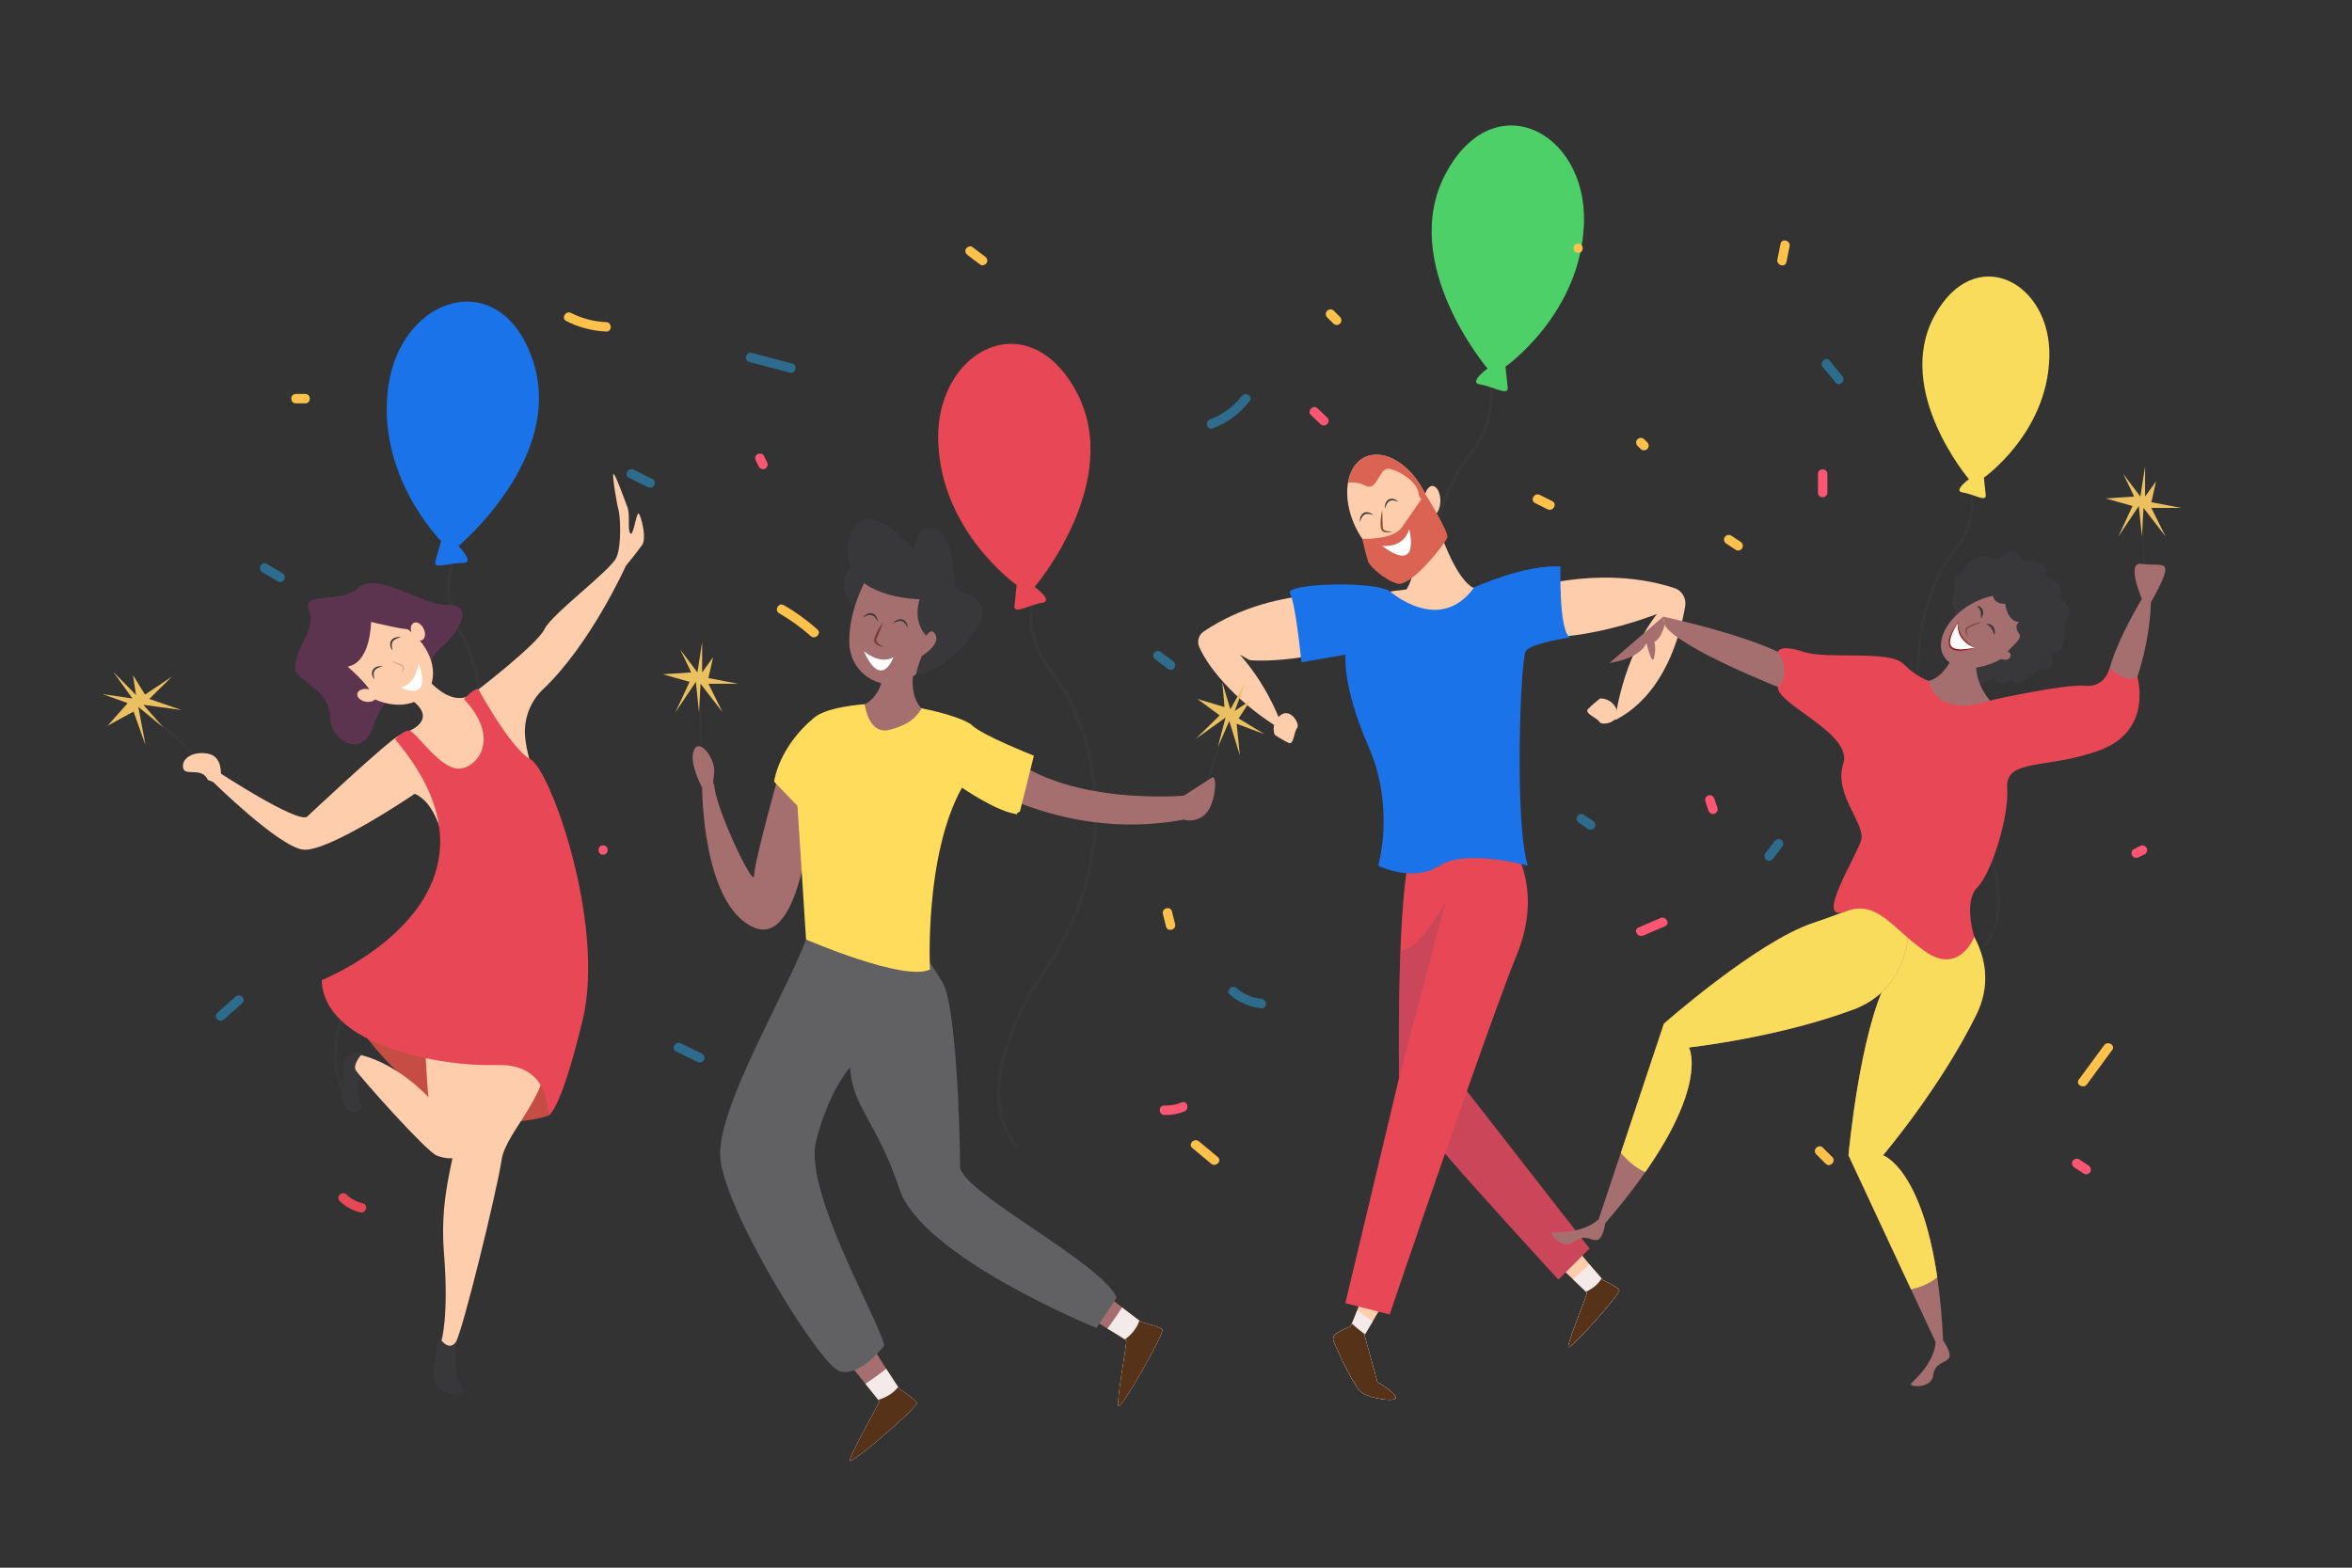 <?xml version="1.0" encoding="UTF-8" standalone="no"?>
<!-- Created with Inkscape (http://www.inkscape.org/) -->

<svg
   xmlns:dc="http://purl.org/dc/elements/1.1/"
   xmlns:cc="http://creativecommons.org/ns#"
   xmlns:rdf="http://www.w3.org/1999/02/22-rdf-syntax-ns#"
   xmlns:svg="http://www.w3.org/2000/svg"
   xmlns="http://www.w3.org/2000/svg"
   xmlns:sodipodi="http://sodipodi.sourceforge.net/DTD/sodipodi-0.dtd"
   xmlns:inkscape="http://www.inkscape.org/namespaces/inkscape"
   version="1.1"
   id="svg815"
   xml:space="preserve"
   width="1000"
   height="666.667"
   viewBox="0 0 1000 666.667"
   sodipodi:docname="party.svg"
   inkscape:version="0.92.5 (2060ec1f9f, 2020-04-08)"><rect x="0" y="0" width="1000" height="666.667" fill="#333333" stroke="none"/><defs
     id="defs819"><clipPath
       clipPathUnits="userSpaceOnUse"
       id="clipPath833"><path
         d="M 0,500 H 750 V 0 H 0 Z"
         id="path831"
         inkscape:connector-curvature="0" /></clipPath><clipPath
       clipPathUnits="userSpaceOnUse"
       id="clipPath841"><path
         d="m 611.425,347.391 h 26.562 V 197.827 h -26.562 z"
         id="path839"
         inkscape:connector-curvature="0" /></clipPath><clipPath
       clipPathUnits="userSpaceOnUse"
       id="clipPath861"><path
         d="m 454.572,382.721 h 31.854 V 203.357 h -31.854 z"
         id="path859"
         inkscape:connector-curvature="0" /></clipPath><clipPath
       clipPathUnits="userSpaceOnUse"
       id="clipPath881"><path
         d="m 318.039,313.052 h 31.855 V 133.687 h -31.855 z"
         id="path879"
         inkscape:connector-curvature="0" /></clipPath><clipPath
       clipPathUnits="userSpaceOnUse"
       id="clipPath901"><path
         d="M 106.406,326.193 H 154.77 V 150.361 h -48.364 z"
         id="path899"
         inkscape:connector-curvature="0" /></clipPath><clipPath
       clipPathUnits="userSpaceOnUse"
       id="clipPath1065"><path
         d="m 434.615,86.673 c -0.253,-0.472 -3.646,-10.19 -4.117,-9.937 v 0 c -0.301,0.162 -2.59,-1.08 -4.209,-2.001 v 0 c -0.931,-0.53 -1.311,-1.674 -0.879,-2.653 v 0 c 1.851,-4.2 6.684,-14.786 9.032,-16.288 v 0 c 2.937,-1.88 10.805,-3.065 10.73,-1.507 v 0 c -0.074,1.558 -5.842,4.956 -5.842,4.956 v 0 l -4.118,14.963 6.038,10.12 -6.273,2.456 z"
         id="path1063"
         inkscape:connector-curvature="0" /></clipPath><clipPath
       clipPathUnits="userSpaceOnUse"
       id="clipPath1081"><path
         d="M 0,500 H 750 V 0 H 0 Z"
         id="path1079"
         inkscape:connector-curvature="0" /></clipPath><clipPath
       clipPathUnits="userSpaceOnUse"
       id="clipPath1093"><path
         d="m 498.038,95.53 c 0,0 7.856,-7.533 8.135,-7.783 v 0 c 0.279,-0.25 -6.282,-16.019 -5.944,-17.328 v 0 c 0.338,-1.309 16.844,17.137 16.256,18.165 v 0 c -0.589,1.031 -5.222,3.164 -5.222,3.164 v 0 c 0,0 -7.943,9.12 -7.972,9.65 v 0 z"
         id="path1091"
         inkscape:connector-curvature="0" /></clipPath><clipPath
       clipPathUnits="userSpaceOnUse"
       id="clipPath1109"><path
         d="M 0,500 H 750 V 0 H 0 Z"
         id="path1107"
         inkscape:connector-curvature="0" /></clipPath><clipPath
       clipPathUnits="userSpaceOnUse"
       id="clipPath1133"><path
         d="m 452.601,231.825 c -7.569,0.883 -6.352,-75.564 -6.352,-75.564 v 0 L 429.107,84.39 443.241,80.782 c 0,0 8.322,24.487 17.661,51.335 v 0 c 9.998,-11.702 36.167,-40.209 36.167,-40.209 v 0 l 9.923,9.923 -39.117,50.216 c 6.504,18.462 12.633,35.445 15.962,43.607 v 0 c 9.322,22.854 -3.007,36.988 -3.007,36.988 v 0 c 0,0 -22.093,-1.533 -28.229,-0.817"
         id="path1131"
         inkscape:connector-curvature="0" /></clipPath><clipPath
       clipPathUnits="userSpaceOnUse"
       id="clipPath1141"><path
         d="m 460.902,152.161 h 54.227 V 88.25 h -54.227 z"
         id="path1139"
         inkscape:connector-curvature="0" /></clipPath><clipPath
       clipPathUnits="userSpaceOnUse"
       id="clipPath1157"><path
         d="m 436.734,212.654 h 24.395 v -70.063 h -24.395 z"
         id="path1155"
         inkscape:connector-curvature="0" /></clipPath><clipPath
       clipPathUnits="userSpaceOnUse"
       id="clipPath1173"><path
         d="M 0,500 H 750 V 0 H 0 Z"
         id="path1171"
         inkscape:connector-curvature="0" /></clipPath><clipPath
       clipPathUnits="userSpaceOnUse"
       id="clipPath1185"><path
         d="m 435.32,354.251 c -6.128,-2.937 -7.457,-12.907 -2.97,-22.269 v 0 c 4.487,-9.361 13.093,-14.569 19.22,-11.632 v 0 c 6.128,2.938 7.458,12.908 2.97,22.269 v 0 c -3.639,7.592 -9.986,12.452 -15.523,12.451 v 0 c -1.291,0 -2.538,-0.264 -3.697,-0.819"
         id="path1183"
         inkscape:connector-curvature="0" /></clipPath><clipPath
       clipPathUnits="userSpaceOnUse"
       id="clipPath1197"><path
         d="M 0,500 H 750 V 0 H 0 Z"
         id="path1195"
         inkscape:connector-curvature="0" /></clipPath><clipPath
       clipPathUnits="userSpaceOnUse"
       id="clipPath1293"><path
         d="m 348.147,79.424 c 0,0 10.714,-6.632 11.092,-6.848 v 0 c 0.377,-0.215 -3.244,-19.659 -2.545,-21.06 v 0 c 0.7,-1.4 14.936,23.477 14.021,24.501 v 0 c -0.916,1.024 -6.679,2.32 -6.679,2.32 v 0 c 0,0 -11.198,8.41 -11.359,9.003 v 0 z"
         id="path1291"
         inkscape:connector-curvature="0" /></clipPath><clipPath
       clipPathUnits="userSpaceOnUse"
       id="clipPath1309"><path
         d="M 0,500 H 750 V 0 H 0 Z"
         id="path1307"
         inkscape:connector-curvature="0" /></clipPath><clipPath
       clipPathUnits="userSpaceOnUse"
       id="clipPath1321"><path
         d="m 272.282,63.31 c 0,0 7.89,-9.827 8.172,-10.156 v 0 c 0.285,-0.329 -9.615,-17.45 -9.424,-19.005 v 0 c 0.193,-1.554 21.912,17.149 21.391,18.42 v 0 c -0.521,1.271 -5.522,4.415 -5.522,4.415 v 0 c 0,0 -7.751,11.664 -7.706,12.276 v 0 z"
         id="path1319"
         inkscape:connector-curvature="0" /></clipPath><clipPath
       clipPathUnits="userSpaceOnUse"
       id="clipPath1337"><path
         d="M 0,500 H 750 V 0 H 0 Z"
         id="path1335"
         inkscape:connector-curvature="0" /></clipPath><clipPath
       clipPathUnits="userSpaceOnUse"
       id="clipPath1461"><path
         d="M 602.043,187.619 C 593.099,170.851 589.586,131.56 589.586,131.56 v 0 l 27.79,-59.574 c -0.479,-6.867 -6.867,-12.138 -7.827,-13.256 v 0 c -0.957,-1.118 6.55,-1.756 7.028,2.556 v 0 c 0.485,4.367 4.312,3.992 5.111,5.749 v 0 c 0.799,1.757 -1.916,5.43 -1.916,5.43 v 0 c -2.556,53.665 -19.166,59.095 -19.166,59.095 v 0 c 0,0 18.207,21.401 29.707,44.72 v 0 c 11.499,23.319 -15.014,40.569 -15.014,40.569 v 0 c 0,0 -4.312,-12.459 -13.256,-29.23"
         id="path1459"
         inkscape:connector-curvature="0" /></clipPath><clipPath
       clipPathUnits="userSpaceOnUse"
       id="clipPath1473"><path
         d="M 0,500 H 750 V 0 H 0 Z"
         id="path1471"
         inkscape:connector-curvature="0" /></clipPath><clipPath
       clipPathUnits="userSpaceOnUse"
       id="clipPath1485"><path
         d="m 578.299,205.684 c -18.025,-6.027 -47.591,-32.141 -47.591,-32.141 v 0 l -20.782,-62.366 c -5.07,-4.657 -13.333,-4.091 -14.796,-4.243 v 0 c -1.466,-0.154 3.546,-5.779 6.858,-2.978 v 0 c 2.056,1.739 3.799,1.322 5.252,0.907 v 0 c 0.918,-0.264 1.721,-0.527 2.414,-0.245 v 0 c 1.787,0.726 2.342,5.26 2.342,5.26 v 0 c 35.042,40.724 26.714,56.087 26.714,56.087 v 0 c 0,0 27.936,3.022 52.319,12.048 v 0 c 24.384,9.025 16.992,39.78 16.992,39.78 v 0 c 0,0 -11.697,-6.081 -29.722,-12.109"
         id="path1483"
         inkscape:connector-curvature="0" /></clipPath><clipPath
       clipPathUnits="userSpaceOnUse"
       id="clipPath1497"><path
         d="M 0,500 H 750 V 0 H 0 Z"
         id="path1495"
         inkscape:connector-curvature="0" /></clipPath><clipPath
       clipPathUnits="userSpaceOnUse"
       id="clipPath1521"><path
         d="m 599.008,265.002 c -4.312,-4.552 -3.114,-16.051 5.271,-13.416 v 0 l 7.187,-28.509 12.458,-3.354 c 0,0 -2.555,19.964 19.645,42.644 v 0 l -0.239,10.541 -35.217,11.26 c 0,0 -5.174,-15.018 -9.105,-19.166"
         id="path1519"
         inkscape:connector-curvature="0" /></clipPath><clipPath
       clipPathUnits="userSpaceOnUse"
       id="clipPath1553"><path
         d="M 0,500 H 750 V 0 H 0 Z"
         id="path1551"
         inkscape:connector-curvature="0" /></clipPath></defs><sodipodi:namedview
     pagecolor="#ffffff"
     bordercolor="#666666"
     borderopacity="1"
     objecttolerance="10"
     gridtolerance="10"
     guidetolerance="10"
     inkscape:pageopacity="0"
     inkscape:pageshadow="2"
     inkscape:window-width="2560"
     inkscape:window-height="1377"
     id="namedview817"
     showgrid="false"
     inkscape:zoom="0.64169938"
     inkscape:cx="427.89691"
     inkscape:cy="283.23287"
     inkscape:window-x="1272"
     inkscape:window-y="-8"
     inkscape:window-maximized="1"
     inkscape:current-layer="g823" /><g
     id="g823"
     inkscape:groupmode="layer"
     inkscape:label="3305763"
     transform="matrix(1.333,0,0,-1.333,0,666.667)"><path
       d="M 0,0 H 750 V 500 H 0 Z"
       style="fill:#ffffff;fill-opacity:0;fill-rule:nonzero;stroke:none"
       id="path825"
       inkscape:connector-curvature="0" /><g
       id="g827"><g
         id="g829"
         clip-path="url(#clipPath833)"><g
           id="g835"><g
             id="g837" /><g
             id="g849"><g
               clip-path="url(#clipPath841)"
               id="g847"
               style="opacity:0.55"><g
                 transform="translate(632.754,197.827)"
                 id="g845"><path
                   d="m 0,0 -0.531,0.598 c 0.152,0.135 14.887,13.897 -7.489,46.95 -12.631,18.659 -14.064,36.374 -13.042,47.951 1.264,14.321 6.614,25.48 11.199,31.147 9,11.124 4.789,22.519 4.746,22.632 l 0.746,0.286 c 0.046,-0.118 4.416,-11.943 -4.87,-23.421 -7.207,-8.907 -22.328,-42.382 1.884,-78.147 C -0.799,38.309 6.669,24.08 4.995,11.316 3.985,3.611 0.163,0.144 0,0"
                   style="fill:#3a3a3a;fill-opacity:1;fill-rule:nonzero;stroke:none"
                   id="path843"
                   inkscape:connector-curvature="0" /></g></g></g></g><g
           id="g851"
           transform="translate(628.009,347.248)"><path
             d="M 0,0 C 0,0 -5.232,-3.77 -1.967,-4.229 1.299,-4.688 5.611,-7.451 5.36,-5.064 L 4.772,0.503 c 0,0 20.217,14.199 20.88,38.396 C 26.315,63.098 1.653,75.776 -11.109,51.909 -23.871,28.043 0,0 0,0"
             style="fill:#f9dc5c;fill-opacity:1;fill-rule:nonzero;stroke:none"
             id="path853"
             inkscape:connector-curvature="0" /></g><g
           id="g855"><g
             id="g857" /><g
             id="g869"><g
               clip-path="url(#clipPath861)"
               id="g867"
               style="opacity:0.55"><g
                 transform="translate(480.15,203.357)"
                 id="g865"><path
                   d="m 0,0 -0.637,0.717 c 0.182,0.162 17.854,16.666 -8.981,56.304 -15.148,22.377 -16.866,43.622 -15.642,57.505 1.517,17.175 7.933,30.557 13.432,37.353 10.793,13.34 5.743,27.006 5.69,27.142 l 0.896,0.343 c 0.055,-0.141 5.296,-14.323 -5.841,-28.088 -8.643,-10.682 -26.776,-50.826 2.26,-93.717 C -0.958,45.94 7.998,28.877 5.99,13.571 4.778,4.33 0.195,0.172 0,0"
                   style="fill:#3a3a3a;fill-opacity:1;fill-rule:nonzero;stroke:none"
                   id="path863"
                   inkscape:connector-curvature="0" /></g></g></g></g><g
           id="g871"
           transform="translate(474.461,382.55)"><path
             d="m 0,0 c 0,0 -6.274,-4.52 -2.358,-5.071 3.916,-0.552 9.087,-3.864 8.786,-1.002 -0.302,2.862 -0.705,6.677 -0.705,6.677 0,0 24.245,17.027 25.041,46.047 C 31.559,75.67 1.982,90.875 -13.322,62.252 -28.628,33.631 0,0 0,0"
             style="fill:#4ed069;fill-opacity:1;fill-rule:nonzero;stroke:none"
             id="path873"
             inkscape:connector-curvature="0" /></g><g
           id="g875"><g
             id="g877" /><g
             id="g889"><g
               clip-path="url(#clipPath881)"
               id="g887"
               style="opacity:0.55"><g
                 transform="translate(324.316,133.687)"
                 id="g885"><path
                   d="m 0,0 0.637,0.717 c -0.182,0.163 -17.854,16.667 8.981,56.304 15.148,22.377 16.867,43.623 15.641,57.505 -1.516,17.176 -7.932,30.557 -13.43,37.353 -10.793,13.341 -5.744,27.006 -5.691,27.142 l -0.896,0.344 C 5.187,179.223 -0.054,165.042 11.083,151.276 19.725,140.595 37.859,100.45 8.823,57.56 0.958,45.94 -7.998,28.878 -5.991,13.571 -4.779,4.331 -0.195,0.172 0,0"
                   style="fill:#3a3a3a;fill-opacity:1;fill-rule:nonzero;stroke:none"
                   id="path883"
                   inkscape:connector-curvature="0" /></g></g></g></g><g
           id="g891"
           transform="translate(330.005,312.881)"><path
             d="m 0,0 c 0,0 6.274,-4.521 2.358,-5.072 -3.916,-0.551 -9.088,-3.863 -8.786,-1.001 0.302,2.861 0.704,6.677 0.704,6.677 0,0 -24.244,17.027 -25.04,46.046 -0.795,29.02 28.781,44.225 44.086,15.602 C 28.627,33.63 0,0 0,0"
             style="fill:#e84855;fill-opacity:1;fill-rule:nonzero;stroke:none"
             id="path893"
             inkscape:connector-curvature="0" /></g><g
           id="g895"><g
             id="g897" /><g
             id="g909"><g
               clip-path="url(#clipPath901)"
               id="g907"
               style="opacity:0.55"><g
                 transform="translate(110.017,150.361)"
                 id="g905"><path
                   d="M 0,0 0.75,0.598 C 0.599,0.789 -13.994,20.069 19.219,54.54 37.967,74 43.291,94.639 44.455,108.527 c 1.441,17.182 -2.595,31.463 -6.851,39.098 -8.355,14.989 -1.045,27.59 -0.97,27.716 l -0.824,0.491 c -0.078,-0.13 -7.665,-13.208 0.956,-28.673 C 43.457,135.157 54.465,92.505 18.528,55.206 8.793,45.102 -2.946,29.819 -3.583,14.396 -3.968,5.084 -0.163,0.203 0,0"
                   style="fill:#3a3a3a;fill-opacity:1;fill-rule:nonzero;stroke:none"
                   id="path903"
                   inkscape:connector-curvature="0" /></g></g></g></g><g
           id="g911"
           transform="translate(146.239,325.947)"><path
             d="m 0,0 c 0,0 5.41,-5.526 1.457,-5.4 -3.953,0.126 -9.615,-2.254 -8.829,0.514 0.787,2.768 1.836,6.459 1.836,6.459 0,0 -20.98,20.919 -16.805,49.648 4.174,28.728 35.913,38.656 46.103,7.84 C 33.952,28.245 0,0 0,0"
             style="fill:#1a73e8;fill-opacity:1;fill-rule:nonzero;stroke:none"
             id="path913"
             inkscape:connector-curvature="0" /></g><g
           id="g915"
           transform="translate(239.001,384.649)"><path
             d="m 0,0 c 4.299,-1.131 8.598,-2.262 12.897,-3.393 1.869,-0.491 2.666,2.402 0.797,2.893 L 0.798,2.893 C -1.071,3.385 -1.868,0.492 0,0"
             style="fill:#2d6c8c;fill-opacity:1;fill-rule:nonzero;stroke:none"
             id="path917"
             inkscape:connector-curvature="0" /></g><g
           id="g919"
           transform="translate(386.77,363.467)"><path
             d="m 0,0 c 4.784,1.773 8.732,4.714 11.837,8.756 1.176,1.531 -1.429,3.026 -2.59,1.515 C 6.661,6.904 3.177,4.366 -0.798,2.893 -2.593,2.228 -1.816,-0.673 0,0"
             style="fill:#2d6c8c;fill-opacity:1;fill-rule:nonzero;stroke:none"
             id="path921"
             inkscape:connector-curvature="0" /></g><g
           id="g923"
           transform="translate(392.25,182.83)"><path
             d="m 0,0 c 2.886,-2.542 6.286,-3.991 10.113,-4.349 1.921,-0.179 1.909,2.822 0,3 -2.99,0.28 -5.741,1.488 -7.992,3.47 C 0.678,3.394 -1.452,1.279 0,0"
             style="fill:#2d6c8c;fill-opacity:1;fill-rule:nonzero;stroke:none"
             id="path925"
             inkscape:connector-curvature="0" /></g><g
           id="g927"
           transform="translate(215.622,164.688)"><path
             d="M 0,0 C 2.278,-1.112 4.557,-2.225 6.835,-3.337 8.564,-4.181 10.086,-1.594 8.35,-0.746 6.071,0.366 3.792,1.479 1.514,2.59 -0.214,3.434 -1.737,0.848 0,0"
             style="fill:#2d6c8c;fill-opacity:1;fill-rule:nonzero;stroke:none"
             id="path929"
             inkscape:connector-curvature="0" /></g><g
           id="g931"
           transform="translate(565.587,226.239)"><path
             d="M 0,0 C 1.001,1.332 2.001,2.665 3.002,3.998 3.489,4.646 3.106,5.675 2.464,6.051 1.697,6.499 0.899,6.162 0.412,5.513 -0.589,4.18 -1.59,2.847 -2.59,1.514 -3.077,0.865 -2.694,-0.163 -2.052,-0.538 -1.285,-0.987 -0.487,-0.65 0,0"
             style="fill:#2d6c8c;fill-opacity:1;fill-rule:nonzero;stroke:none"
             id="path933"
             inkscape:connector-curvature="0" /></g><g
           id="g935"
           transform="translate(581.415,382.98)"><path
             d="M 0,0 C 1.362,-1.642 2.726,-3.284 4.089,-4.926 5.323,-6.413 7.435,-4.281 6.21,-2.805 4.847,-1.163 3.484,0.479 2.121,2.122 0.887,3.608 -1.226,1.476 0,0"
             style="fill:#2d6c8c;fill-opacity:1;fill-rule:nonzero;stroke:none"
             id="path937"
             inkscape:connector-curvature="0" /></g><g
           id="g939"
           transform="translate(368.603,289.65)"><path
             d="m 0,0 c 1.333,-1 2.667,-2 4,-3 0.648,-0.486 1.676,-0.104 2.052,0.539 0.448,0.766 0.112,1.564 -0.538,2.052 -1.333,1 -2.667,2 -4,3 C 0.865,3.077 -0.163,2.695 -0.539,2.052 -0.987,1.286 -0.65,0.488 0,0"
             style="fill:#2d6c8c;fill-opacity:1;fill-rule:nonzero;stroke:none"
             id="path941"
             inkscape:connector-curvature="0" /></g><g
           id="g943"
           transform="translate(503.603,237.65)"><path
             d="m 0,0 c 1,-0.667 2,-1.334 3,-2 0.674,-0.45 1.66,-0.132 2.052,0.538 0.43,0.735 0.137,1.602 -0.538,2.052 -1,0.667 -2,1.334 -3,2 C 0.84,3.04 -0.146,2.722 -0.538,2.052 -0.969,1.316 -0.676,0.45 0,0"
             style="fill:#2d6c8c;fill-opacity:1;fill-rule:nonzero;stroke:none"
             id="path945"
             inkscape:connector-curvature="0" /></g><g
           id="g947"
           transform="translate(71.432,174.872)"><path
             d="M 0,0 C 1.937,1.736 3.875,3.473 5.813,5.209 7.254,6.5 5.127,8.615 3.692,7.33 1.754,5.594 -0.184,3.857 -2.122,2.122 -3.563,0.831 -1.435,-1.285 0,0"
             style="fill:#2d6c8c;fill-opacity:1;fill-rule:nonzero;stroke:none"
             id="path949"
             inkscape:connector-curvature="0" /></g><g
           id="g951"
           transform="translate(83.603,317.65)"><path
             d="m 0,0 c 1.667,-1 3.333,-2 5,-3 1.659,-0.996 3.169,1.597 1.514,2.591 -1.667,1 -3.333,2 -5,3 C -0.146,3.586 -1.656,0.994 0,0"
             style="fill:#2d6c8c;fill-opacity:1;fill-rule:nonzero;stroke:none"
             id="path953"
             inkscape:connector-curvature="0" /></g><g
           id="g955"
           transform="translate(200.623,347.69)"><path
             d="m 0,0 5.996,-3.009 c 1.721,-0.864 3.241,1.723 1.514,2.591 L 1.514,2.59 C -0.207,3.454 -1.728,0.867 0,0"
             style="fill:#2d6c8c;fill-opacity:1;fill-rule:nonzero;stroke:none"
             id="path957"
             inkscape:connector-curvature="0" /></g><g
           id="g959"
           transform="translate(192.36,227.445)"><path
             d="M 0,0 C 1.93,0 1.934,3 0,3 -1.93,3 -1.934,0 0,0"
             style="fill:#fc5673;fill-opacity:1;fill-rule:nonzero;stroke:none"
             id="path961"
             inkscape:connector-curvature="0" /></g><g
           id="g963"
           transform="translate(371.359,144.424)"><path
             d="M 0,0 C 2.192,-0.069 4.345,0.299 6.378,1.126 8.143,1.844 7.371,4.747 5.58,4.019 3.772,3.283 1.951,2.938 0,3 -1.931,3.062 -1.929,0.062 0,0"
             style="fill:#fc5673;fill-opacity:1;fill-rule:nonzero;stroke:none"
             id="path965"
             inkscape:connector-curvature="0" /></g><g
           id="g967"
           transform="translate(108.359,116.944)"><path
             d="M 0,0 C 1.844,-1.771 4.077,-3.012 6.57,-3.596 8.448,-4.035 9.25,-1.143 7.367,-0.702 5.363,-0.233 3.608,0.693 2.122,2.122 0.729,3.46 -1.395,1.342 0,0"
             style="fill:#e84855;fill-opacity:1;fill-rule:nonzero;stroke:none"
             id="path969"
             inkscape:connector-curvature="0" /></g><g
           id="g971"
           transform="translate(241.065,353.188)"><path
             d="m 0,0 c 0.333,-0.667 0.667,-1.333 1,-2 0.362,-0.725 1.386,-0.928 2.052,-0.539 0.738,0.432 0.902,1.326 0.539,2.053 -0.334,0.667 -0.667,1.333 -1,2 C 2.229,2.238 1.205,2.442 0.539,2.052 -0.199,1.621 -0.363,0.727 0,0"
             style="fill:#fc5673;fill-opacity:1;fill-rule:nonzero;stroke:none"
             id="path973"
             inkscape:connector-curvature="0" /></g><g
           id="g975"
           transform="translate(524.117,201.65)"><path
             d="m 0,0 c 2.334,1 4.667,2 7,3 1.77,0.758 0.243,3.343 -1.514,2.59 -2.334,-1 -4.667,-2 -7,-3 C -3.283,1.832 -1.757,-0.753 0,0"
             style="fill:#fc5673;fill-opacity:1;fill-rule:nonzero;stroke:none"
             id="path977"
             inkscape:connector-curvature="0" /></g><g
           id="g979"
           transform="translate(418.144,367.722)"><path
             d="m 0,0 c 1.022,-0.977 2.044,-1.954 3.066,-2.93 1.397,-1.334 3.521,0.784 2.122,2.121 L 2.121,2.121 C 0.725,3.455 -1.399,1.337 0,0"
             style="fill:#fc5673;fill-opacity:1;fill-rule:nonzero;stroke:none"
             id="path981"
             inkscape:connector-curvature="0" /></g><g
           id="g983"
           transform="translate(579.86,348.945)"><path
             d="m 0,0 v -6 c 0,-1.93 3,-1.934 3,0 V 0 C 3,1.93 0,1.934 0,0"
             style="fill:#fc5673;fill-opacity:1;fill-rule:nonzero;stroke:none"
             id="path985"
             inkscape:connector-curvature="0" /></g><g
           id="g987"
           transform="translate(543.914,244.547)"><path
             d="m 0,0 c 0.333,-1 0.667,-2 1,-3 0.256,-0.769 1.034,-1.271 1.845,-1.048 0.751,0.206 1.305,1.073 1.048,1.845 -0.333,1 -0.667,2 -1,3 C 2.637,1.565 1.858,2.067 1.048,1.845 0.297,1.639 -0.258,0.771 0,0"
             style="fill:#fc5673;fill-opacity:1;fill-rule:nonzero;stroke:none"
             id="path989"
             inkscape:connector-curvature="0" /></g><g
           id="g991"
           transform="translate(661.628,127.688)"><path
             d="M 0,0 C 1.004,-0.662 2.007,-1.323 3.011,-1.984 3.688,-2.431 4.67,-2.119 5.062,-1.446 5.491,-0.714 5.203,0.158 4.524,0.605 3.521,1.268 2.518,1.929 1.515,2.59 0.838,3.036 -0.145,2.725 -0.538,2.052 -0.966,1.319 -0.678,0.446 0,0"
             style="fill:#fc5673;fill-opacity:1;fill-rule:nonzero;stroke:none"
             id="path993"
             inkscape:connector-curvature="0" /></g><g
           id="g995"
           transform="translate(682.117,226.65)"><path
             d="M 0,0 C 0.667,0.333 1.334,0.666 2,1 2.725,1.362 2.929,2.386 2.538,3.052 2.107,3.79 1.213,3.954 0.486,3.59 -0.181,3.257 -0.848,2.924 -1.514,2.59 -2.238,2.228 -2.442,1.204 -2.052,0.538 -1.621,-0.2 -0.727,-0.364 0,0"
             style="fill:#fc5673;fill-opacity:1;fill-rule:nonzero;stroke:none"
             id="path997"
             inkscape:connector-curvature="0" /></g><g
           id="g999"
           transform="translate(248.507,304.482)"><path
             d="m 0,0 c 3.611,-2.086 6.97,-4.499 10.083,-7.275 1.437,-1.281 3.566,0.833 2.122,2.121 C 8.905,-2.211 5.343,0.379 1.514,2.59 -0.161,3.558 -1.673,0.966 0,0"
             style="fill:#fdc14c;fill-opacity:1;fill-rule:nonzero;stroke:none"
             id="path1001"
             inkscape:connector-curvature="0" /></g><g
           id="g1003"
           transform="translate(308.653,418.717)"><path
             d="M 0,0 C 1.333,-1.001 2.666,-2.001 3.999,-3.002 4.647,-3.489 5.675,-3.106 6.051,-2.464 6.5,-1.697 6.163,-0.899 5.513,-0.412 4.18,0.589 2.847,1.589 1.514,2.59 0.866,3.077 -0.162,2.694 -0.538,2.052 -0.987,1.285 -0.65,0.488 0,0"
             style="fill:#fdc14c;fill-opacity:1;fill-rule:nonzero;stroke:none"
             id="path1005"
             inkscape:connector-curvature="0" /></g><g
           id="g1007"
           transform="translate(180.627,397.695)"><path
             d="m 0,0 c 4.003,-2.022 8.25,-3.14 12.73,-3.338 1.931,-0.086 1.926,2.915 0,3 C 8.782,-0.164 5.042,0.808 1.514,2.59 -0.205,3.459 -1.726,0.872 0,0"
             style="fill:#fdc14c;fill-opacity:1;fill-rule:nonzero;stroke:none"
             id="path1009"
             inkscape:connector-curvature="0" /></g><g
           id="g1011"
           transform="translate(94.36,371.445)"><path
             d="M 0,0 H 3 C 4.93,0 4.934,3 3,3 H 0 C -1.93,3 -1.934,0 0,0"
             style="fill:#fdc14c;fill-opacity:1;fill-rule:nonzero;stroke:none"
             id="path1013"
             inkscape:connector-curvature="0" /></g><g
           id="g1015"
           transform="translate(370.914,208.547)"><path
             d="m 0,0 c 0.333,-1.334 0.667,-2.667 1,-4 0.468,-1.872 3.362,-1.079 2.893,0.797 -0.333,1.334 -0.667,2.667 -1,4 C 2.425,2.669 -0.469,1.876 0,0"
             style="fill:#fdc14c;fill-opacity:1;fill-rule:nonzero;stroke:none"
             id="path1017"
             inkscape:connector-curvature="0" /></g><g
           id="g1019"
           transform="translate(380.299,133.885)"><path
             d="m 0,0 c 2,-1.667 4,-3.333 6,-5 1.473,-1.228 3.606,0.884 2.121,2.121 -2,1.667 -4,3.333 -6,5 C 0.648,3.349 -1.485,1.237 0,0"
             style="fill:#fdc14c;fill-opacity:1;fill-rule:nonzero;stroke:none"
             id="path1021"
             inkscape:connector-curvature="0" /></g><g
           id="g1023"
           transform="translate(522.299,357.885)"><path
             d="m 0,0 c 0.333,-0.333 0.667,-0.667 1,-1 0.572,-0.573 1.549,-0.573 2.121,0 0.575,0.575 0.575,1.546 0,2.121 -0.333,0.334 -0.667,0.667 -1,1 C 1.549,2.694 0.572,2.694 0,2.121 -0.575,1.546 -0.575,0.575 0,0"
             style="fill:#fdc14c;fill-opacity:1;fill-rule:nonzero;stroke:none"
             id="path1025"
             inkscape:connector-curvature="0" /></g><g
           id="g1027"
           transform="translate(423.299,398.885)"><path
             d="m 0,0 c 0.667,-0.667 1.333,-1.333 2,-2 0.572,-0.573 1.549,-0.573 2.121,0 0.575,0.575 0.575,1.546 0,2.121 -0.667,0.667 -1.333,1.334 -2,2 C 1.549,2.694 0.572,2.694 0,2.121 -0.575,1.546 -0.575,0.575 0,0"
             style="fill:#fdc14c;fill-opacity:1;fill-rule:nonzero;stroke:none"
             id="path1029"
             inkscape:connector-curvature="0" /></g><g
           id="g1031"
           transform="translate(503.36,419.445)"><path
             d="M 0,0 C 1.931,0 1.934,3 0,3 -1.931,3 -1.934,0 0,0"
             style="fill:#fdc14c;fill-opacity:1;fill-rule:nonzero;stroke:none"
             id="path1033"
             inkscape:connector-curvature="0" /></g><g
           id="g1035"
           transform="translate(567.914,422.344)"><path
             d="m 0,0 c -0.333,-1.667 -0.667,-3.333 -1,-5 -0.377,-1.885 2.514,-2.692 2.893,-0.798 0.333,1.667 0.667,3.334 1,5 C 3.27,1.087 0.379,1.895 0,0"
             style="fill:#fdc14c;fill-opacity:1;fill-rule:nonzero;stroke:none"
             id="path1037"
             inkscape:connector-curvature="0" /></g><g
           id="g1039"
           transform="translate(550.628,326.688)"><path
             d="M 0,0 C 1.004,-0.662 2.007,-1.323 3.011,-1.984 3.688,-2.43 4.67,-2.119 5.062,-1.446 5.491,-0.714 5.203,0.159 4.524,0.606 3.521,1.268 2.518,1.929 1.515,2.59 0.838,3.037 -0.145,2.725 -0.538,2.052 -0.966,1.32 -0.678,0.447 0,0"
             style="fill:#fdc14c;fill-opacity:1;fill-rule:nonzero;stroke:none"
             id="path1041"
             inkscape:connector-curvature="0" /></g><g
           id="g1043"
           transform="translate(489.603,339.65)"><path
             d="m 0,0 4,-2 c 1.722,-0.861 3.243,1.726 1.514,2.591 l -4,2 C -0.208,3.452 -1.729,0.865 0,0"
             style="fill:#fdc14c;fill-opacity:1;fill-rule:nonzero;stroke:none"
             id="path1045"
             inkscape:connector-curvature="0" /></g><g
           id="g1047"
           transform="translate(671.112,166.668)"><path
             d="m 0,0 c -2.686,-3.653 -5.371,-7.306 -8.057,-10.958 -1.145,-1.558 1.457,-3.056 2.59,-1.515 2.686,3.653 5.372,7.306 8.058,10.958 C 3.735,0.042 1.133,1.54 0,0"
             style="fill:#fdc14c;fill-opacity:1;fill-rule:nonzero;stroke:none"
             id="path1049"
             inkscape:connector-curvature="0" /></g><g
           id="g1051"
           transform="translate(579.299,131.885)"><path
             d="m 0,0 3,-3 c 1.367,-1.367 3.488,0.754 2.121,2.121 l -3,3 C 0.754,3.488 -1.367,1.367 0,0"
             style="fill:#fdc14c;fill-opacity:1;fill-rule:nonzero;stroke:none"
             id="path1053"
             inkscape:connector-curvature="0" /></g><g
           id="g1055"
           transform="translate(434.615,86.672)"><path
             d="m 0,0 c -0.253,-0.472 -3.646,-10.189 -4.117,-9.937 -0.301,0.163 -2.59,-1.08 -4.209,-2.001 -0.931,-0.53 -1.311,-1.673 -0.879,-2.653 1.851,-4.2 6.684,-14.786 9.032,-16.288 2.938,-1.88 10.805,-3.064 10.73,-1.507 -0.075,1.559 -5.842,4.957 -5.842,4.957 L 0.598,-12.467 6.636,-2.346 0.362,0.109"
             style="fill:#feceac;fill-opacity:1;fill-rule:nonzero;stroke:none"
             id="path1057"
             inkscape:connector-curvature="0" /></g></g></g><g
       id="g1059"><g
         id="g1061"
         clip-path="url(#clipPath1065)"><g
           id="g1067"
           transform="translate(430.578,83.677)"><path
             d="M 0,0 C 0,0 7.038,-4.991 9.977,-6.871 12.915,-8.752 20.27,-31.827 20.27,-31.827 l -19.172,-0.645 -11.656,15.061 z"
             style="fill:#f4eae9;fill-opacity:1;fill-rule:nonzero;stroke:none"
             id="path1069"
             inkscape:connector-curvature="0" /></g><g
           id="g1071"
           transform="translate(426.771,84.505)"><path
             d="m 0,0 c -0.178,-2.029 4.324,-7.785 11.978,-12.196 7.653,-4.41 11.667,-22.961 11.667,-22.961 l -22.363,0.765 -9.045,14.267 z"
             style="fill:#563219;fill-opacity:1;fill-rule:nonzero;stroke:none"
             id="path1073"
             inkscape:connector-curvature="0" /></g></g></g><g
       id="g1075"><g
         id="g1077"
         clip-path="url(#clipPath1081)"><g
           id="g1083"
           transform="translate(503.291,101.398)"><path
             d="m 0,0 c 0.029,-0.529 7.973,-9.65 7.973,-9.65 0,0 4.632,-2.133 5.221,-3.163 0.588,-1.03 -15.918,-19.475 -16.256,-18.166 -0.338,1.309 6.224,17.078 5.944,17.329 -0.279,0.25 -8.134,7.782 -8.134,7.782 z"
             style="fill:#feceac;fill-opacity:1;fill-rule:nonzero;stroke:none"
             id="path1085"
             inkscape:connector-curvature="0" /></g></g></g><g
       id="g1087"><g
         id="g1089"
         clip-path="url(#clipPath1093)"><g
           id="g1095"
           transform="translate(507.498,97.382)"><path
             d="m 0,0 c 0,0 -5.281,-5.34 -7.841,-7.075 -2.559,-1.736 -5.18,-21.535 -5.18,-21.535 l 6.487,-6.812 20.39,25.035 -1.22,7.635 z"
             style="fill:#f4eae9;fill-opacity:1;fill-rule:nonzero;stroke:none"
             id="path1097"
             inkscape:connector-curvature="0" /></g><g
           id="g1099"
           transform="translate(511.41,93.881)"><path
             d="m 0,0 c 0,0 -0.544,-4.545 -8.12,-6.824 -7.576,-2.28 -5.238,-20.477 -5.238,-20.477 L 8.943,-8.003 Z"
             style="fill:#563219;fill-opacity:1;fill-rule:nonzero;stroke:none"
             id="path1101"
             inkscape:connector-curvature="0" /></g></g></g><g
       id="g1103"><g
         id="g1105"
         clip-path="url(#clipPath1109)"><g
           id="g1111"
           transform="translate(437.554,309.958)"><path
             d="m 0,0 c 0,0 -29.344,5.057 -53.655,-11.314 -1.589,-1.071 -2.161,-3.137 -1.403,-4.896 3.23,-7.487 13.241,-18.778 26.912,-26.752 0,0 -3.646,12.531 -13.794,24.136 -0.411,0.469 2.589,-1.578 3.211,-1.63 7.527,-0.619 30.576,0.885 42.175,11.47"
             style="fill:#feceac;fill-opacity:1;fill-rule:nonzero;stroke:none"
             id="path1113"
             inkscape:connector-curvature="0" /></g><g
           id="g1115"
           transform="translate(478.409,309.525)"><path
             d="m 0,0 c 0,0 28.296,11.949 55.642,2.999 2.392,-0.784 3.866,-3.203 3.459,-5.687 -1.421,-8.664 -6.343,-28.304 -22.361,-36.445 0,0 2.051,19.139 13.329,33.836 0,0 -32.809,-12.988 -49.215,-4.444"
             style="fill:#feceac;fill-opacity:1;fill-rule:nonzero;stroke:none"
             id="path1117"
             inkscape:connector-curvature="0" /></g><g
           id="g1119"
           transform="translate(435.693,309.657)"><path
             d="m 0,0 c -0.807,-0.264 -1.879,-24.96 4.025,-39.453 5.905,-14.493 13.956,-29.523 12.883,-38.379 0,0 21.251,-5.356 28.23,0.817 0,0 8.002,62.79 -4.344,79.699 C 40.794,2.684 13.955,4.562 0,0"
             style="fill:#feceac;fill-opacity:1;fill-rule:nonzero;stroke:none"
             id="path1121"
             inkscape:connector-curvature="0" /></g><g
           id="g1123"
           transform="translate(506.992,101.832)"><path
             d="m 0,0 -39.117,50.215 c 6.505,18.462 12.634,35.446 15.963,43.607 9.322,22.855 -3.007,36.989 -3.007,36.989 0,0 -22.094,-1.534 -28.23,-0.818 -7.569,0.883 -6.352,-75.564 -6.352,-75.564 l -17.142,-71.87 14.134,-3.609 c 0,0 8.322,24.488 17.661,51.335 9.998,-11.701 36.167,-40.209 36.167,-40.209 z"
             style="fill:#e84855;fill-opacity:1;fill-rule:nonzero;stroke:none"
             id="path1125"
             inkscape:connector-curvature="0" /></g></g></g><g
       id="g1127"><g
         id="g1129"
         clip-path="url(#clipPath1133)"><g
           id="g1135"><g
             id="g1137" /><g
             id="g1149"><g
               clip-path="url(#clipPath1141)"
               id="g1147"
               style="opacity:0.31"><g
                 transform="translate(462.837,120.377)"
                 id="g1145"><path
                   d="M 0,0 -1.936,11.74 5.037,31.67 15.722,31.784 52.291,-17.089 37.937,-32.127 14.013,-16.405 Z"
                   style="fill:#8d4063;fill-opacity:1;fill-rule:nonzero;stroke:none"
                   id="path1143"
                   inkscape:connector-curvature="0" /></g></g></g></g><g
           id="g1151"><g
             id="g1153" /><g
             id="g1165"><g
               clip-path="url(#clipPath1157)"
               id="g1163"
               style="opacity:0.31"><g
                 transform="translate(436.864,142.591)"
                 id="g1161"><path
                   d="m 0,0 9.385,13.669 14.881,56.394 c 0,0 -13.329,-25.975 -19.482,-11.279 C -1.367,73.48 0,0 0,0"
                   style="fill:#8d4063;fill-opacity:1;fill-rule:nonzero;stroke:none"
                   id="path1159"
                   inkscape:connector-curvature="0" /></g></g></g></g></g></g><g
       id="g1167"><g
         id="g1169"
         clip-path="url(#clipPath1173)"><g
           id="g1175"
           transform="translate(454.54,342.619)"><path
             d="m 0,0 c 4.488,-9.361 3.158,-19.332 -2.969,-22.269 -6.128,-2.938 -14.733,2.27 -19.22,11.632 -4.488,9.362 -3.159,19.331 2.969,22.269 C -13.093,14.569 -4.487,9.361 0,0"
             style="fill:#feceac;fill-opacity:1;fill-rule:nonzero;stroke:none"
             id="path1177"
             inkscape:connector-curvature="0" /></g></g></g><g
       id="g1179"><g
         id="g1181"
         clip-path="url(#clipPath1185)"><g
           id="g1187"
           transform="translate(428.548,345.488)"><path
             d="m 0,0 c 0.228,0.456 3.075,1.595 7.062,-0.342 3.988,-1.936 4.102,6.38 7.862,5.355 3.759,-1.026 8.43,-4.216 9,-7.747 0.569,-3.532 2.506,-1.253 2.05,2.506 -0.455,3.76 -13.328,13.557 -13.328,13.557 L 2.733,10.937 Z"
             style="fill:#da6354;fill-opacity:1;fill-rule:nonzero;stroke:none"
             id="path1189"
             inkscape:connector-curvature="0" /></g></g></g><g
       id="g1191"><g
         id="g1193"
         clip-path="url(#clipPath1197)"><g
           id="g1199"
           transform="translate(457.028,337.058)"><path
             d="m 0,0 c 2.553,-7.658 7.868,-24.295 15.038,-25.291 12.304,-1.709 -27.684,-4.101 -27.684,-4.101 0,0 10.595,7.177 3.76,16.746 C -15.722,-3.076 0,0 0,0"
             style="fill:#feceac;fill-opacity:1;fill-rule:nonzero;stroke:none"
             id="path1201"
             inkscape:connector-curvature="0" /></g><g
           id="g1203"
           transform="translate(415.546,291.568)"><path
             d="M 0,0 C -0.246,0.021 -0.386,0.035 -0.386,0.035 -0.227,-0.04 -0.103,-0.042 0,0"
             style="fill:#83b3ad;fill-opacity:1;fill-rule:nonzero;stroke:none"
             id="path1205"
             inkscape:connector-curvature="0" /></g><g
           id="g1207"
           transform="translate(459.421,340.39)"><path
             d="m 0,0 c 0,-2.595 -1.147,-4.699 -2.563,-4.699 -1.416,0 -2.564,2.104 -2.564,4.699 0,2.596 1.148,4.7 2.564,4.7 C -1.147,4.7 0,2.596 0,0"
             style="fill:#feceac;fill-opacity:1;fill-rule:nonzero;stroke:none"
             id="path1209"
             inkscape:connector-curvature="0" /></g><g
           id="g1211"
           transform="translate(433.762,333.591)"><path
             d="M 0,0 C -0.066,0.538 0.005,1.09 0.191,1.611 0.375,2.13 0.729,2.635 1.252,2.913 1.778,3.182 2.392,3.186 2.912,3.021 3.174,2.943 3.415,2.813 3.653,2.697 3.876,2.544 4.096,2.393 4.299,2.223 4.038,2.285 3.796,2.366 3.556,2.444 3.308,2.494 3.067,2.561 2.829,2.595 2.351,2.659 1.889,2.619 1.504,2.416 1.114,2.221 0.812,1.85 0.573,1.424 0.339,0.993 0.156,0.51 0,0"
             style="fill:#383838;fill-opacity:1;fill-rule:nonzero;stroke:none"
             id="path1213"
             inkscape:connector-curvature="0" /></g><g
           id="g1215"
           transform="translate(441.72,337.876)"><path
             d="M 0,0 C -0.067,0.538 0.004,1.09 0.19,1.612 0.375,2.13 0.728,2.635 1.252,2.913 1.778,3.182 2.392,3.187 2.911,3.021 3.173,2.943 3.414,2.813 3.653,2.698 3.876,2.544 4.095,2.393 4.298,2.223 4.038,2.285 3.795,2.366 3.555,2.445 3.308,2.494 3.066,2.561 2.829,2.596 2.351,2.659 1.889,2.619 1.504,2.416 1.113,2.221 0.812,1.85 0.573,1.424 0.339,0.993 0.155,0.511 0,0"
             style="fill:#383838;fill-opacity:1;fill-rule:nonzero;stroke:none"
             id="path1217"
             inkscape:connector-curvature="0" /></g><g
           id="g1219"
           transform="translate(444.155,330.564)"><path
             d="m 0,0 c -0.767,-0.256 -1.591,-0.424 -2.458,-0.232 -0.423,0.089 -0.91,0.364 -1.123,0.862 -0.175,0.455 -0.192,0.861 -0.237,1.276 -0.073,1.64 0.105,3.244 0.514,4.815 C -3.175,5.107 -3.225,3.507 -3.137,1.95 -3.113,1.571 -3.08,1.165 -2.98,0.867 -2.898,0.603 -2.638,0.408 -2.304,0.276 -1.621,0.036 -0.802,-0.001 0,0"
             style="fill:#915036;fill-opacity:1;fill-rule:nonzero;stroke:none"
             id="path1221"
             inkscape:connector-curvature="0" /></g><g
           id="g1223"
           transform="translate(406.674,265.628)"><path
             d="M 0,0 C -0.342,0.228 -1.367,3.987 1.822,6.379 5.012,8.772 8.088,3.417 7.062,2.278 6.037,1.139 6.037,-3.304 4.328,-2.506 2.62,-1.709 0,0 0,0"
             style="fill:#feceac;fill-opacity:1;fill-rule:nonzero;stroke:none"
             id="path1225"
             inkscape:connector-curvature="0" /></g><g
           id="g1227"
           transform="translate(510.26,277.226)"><path
             d="m 0,0 c 0.324,0.251 4.215,0.029 5.47,-3.756 1.255,-3.785 -4.8,-4.999 -5.555,-3.665 -0.754,1.334 -4.967,2.746 -3.667,4.113 C -2.453,-1.941 0,0 0,0"
             style="fill:#feceac;fill-opacity:1;fill-rule:nonzero;stroke:none"
             id="path1229"
             inkscape:connector-curvature="0" /></g><g
           id="g1231"
           transform="translate(443.445,311.419)"><path
             d="m 0,0 c 0,0 15.727,-13.978 26.745,1.305 0,0 15.915,7.325 27.545,6.713 0,0 -0.612,-20.812 3.061,-22.648 0,0 -12.243,-1.837 -14.079,-4.286 -1.836,-2.448 -3.672,-55.702 0.612,-68.557 0,0 -19.588,5.509 -28.157,0 -8.57,-5.509 -19.588,0 -19.588,0 0,0 5.508,18.364 -3.061,37.952 -8.57,19.587 -7.346,29.381 -7.346,29.381 l -14.079,-2.448 c 0,0 -1.836,18.976 -3.673,22.036 C -33.855,2.509 -5.319,3.612 0,0"
             style="fill:#1a73e8;fill-opacity:1;fill-rule:nonzero;stroke:none"
             id="path1233"
             inkscape:connector-curvature="0" /></g><g
           id="g1235"
           transform="translate(454.54,342.619)"><path
             d="m 0,0 c 0,0 7.692,-12.165 7.08,-14.001 -0.612,-1.836 -11.63,-15.915 -15.915,-14.691 -4.285,1.225 -8.569,5.509 -9.182,6.734 -0.612,1.224 -2.011,7.574 -2.011,7.574 0,0 9.764,-0.433 12.622,3.648 C -4.55,-6.655 0,0 0,0"
             style="fill:#da6354;fill-opacity:1;fill-rule:nonzero;stroke:none"
             id="path1237"
             inkscape:connector-curvature="0" /></g><g
           id="g1239"
           transform="translate(440.833,326.003)"><path
             d="M 0,0 C 0,0 6.628,-1.077 8.645,5.299 8.645,5.299 12.472,-9.439 0,0"
             style="fill:#ffffff;fill-opacity:1;fill-rule:nonzero;stroke:none"
             id="path1241"
             inkscape:connector-curvature="0" /></g><g
           id="g1243"
           transform="translate(223.679,255.768)"><path
             d="M 0,0 -1.092,26.757 -0.546,26.78 0.546,0.022 Z"
             style="fill:#38383a;fill-opacity:1;fill-rule:nonzero;stroke:none"
             id="path1245"
             inkscape:connector-curvature="0" /></g><g
           id="g1247"
           transform="translate(220.448,285.621)"><path
             d="M 0,0 C -0.5,1.21 -3.504,7.262 -3.504,7.262 L 2.002,0 3.504,9.682 V 0 L 7.008,4.841 5.506,-1.815 15.017,-3.63 H 5.506 l 4.505,-9.077 -7.008,9.077 -0.5,-9.077 -1.002,9.682 -6.507,-9.682 4.506,9.682 -8.51,2.42 z"
             style="fill:#ebc061;fill-opacity:1;fill-rule:nonzero;stroke:none"
             id="path1249"
             inkscape:connector-curvature="0" /></g><g
           id="g1251"
           transform="translate(383.1,245.471)"><path
             d="M 0,0 8.369,25.439 8.888,25.269 0.52,-0.17 Z"
             style="fill:#38383a;fill-opacity:1;fill-rule:nonzero;stroke:none"
             id="path1253"
             inkscape:connector-curvature="0" /></g><g
           id="g1255"
           transform="translate(390.553,274.56)"><path
             d="M 0,0 C -0.044,1.309 -0.733,8.029 -0.733,8.029 L 1.874,-0.703 6.679,7.836 3.28,-1.229 8.261,2.073 4.519,-3.632 12.787,-8.67 3.881,-5.332 4.914,-15.413 1.537,-4.454 l -3.654,-8.323 2.461,9.417 -9.491,-6.782 7.616,7.485 -7.118,5.253 z"
             style="fill:#ebc061;fill-opacity:1;fill-rule:nonzero;stroke:none"
             id="path1257"
             inkscape:connector-curvature="0" /></g><g
           id="g1259"
           transform="translate(273.036,319.825)"><path
             d="m 0,0 c -0.268,-0.448 -5.813,-2.607 -3.474,-8.868 2.34,-6.26 6.459,-7.505 6.459,-7.505 l 2.211,13.877 z"
             style="fill:#38383a;fill-opacity:1;fill-rule:nonzero;stroke:none"
             id="path1261"
             inkscape:connector-curvature="0" /></g><g
           id="g1263"
           transform="translate(281.447,283.312)"><path
             d="m 0,0 c 0,0 -1.773,-8.505 -8.991,-8.629 -0.379,-0.007 -0.772,0.01 -1.181,0.051 -8.209,0.844 12.735,-14.912 12.735,-14.912 l 9.424,1.134 8.129,9.837 -6.217,2.274 c 0,0 -7.316,3.264 -2.776,18.393 C 15.664,23.277 0,0 0,0"
             style="fill:#a56f6f;fill-opacity:1;fill-rule:nonzero;stroke:none"
             id="path1265"
             inkscape:connector-curvature="0" /></g><g
           id="g1267"
           transform="translate(280.708,322.307)"><path
             d="m 0,0 c 0,0 -10.055,-12.424 -9.82,-27.244 0.102,-6.415 4.667,-11.923 10.981,-13.06 0.081,-0.014 0.162,-0.028 0.243,-0.042 8.176,-1.383 15.743,7.099 17.935,15.792 C 21.531,-15.862 16.265,3.787 0,0"
             style="fill:#a56f6f;fill-opacity:1;fill-rule:nonzero;stroke:none"
             id="path1269"
             inkscape:connector-curvature="0" /></g><g
           id="g1271"
           transform="translate(293.285,308.945)"><path
             d="m 0,0 c 0,0 -25.957,0.308 -22.501,18.305 3.455,17.997 20.859,-2.734 20.859,-2.734 0,0 0.966,9.758 7.058,6.726 6.092,-3.031 6.035,-19.41 6.035,-19.41 0,0 12.266,-1.856 7.629,-10.637 -4.638,-8.78 -15.478,-16.899 -20.121,-15.947 0,0 0.367,2.215 1.792,5.619 0,0 5.633,3.323 4.463,6.453 -1.17,3.13 -3.043,-0.006 -3.043,-0.006 0,0 -4.393,3.84 -2.171,11.631"
             style="fill:#38383a;fill-opacity:1;fill-rule:nonzero;stroke:none"
             id="path1273"
             inkscape:connector-curvature="0" /></g><g
           id="g1275"
           transform="translate(249.45,256.939)"><path
             d="m 0,0 c 0,0 -8.924,-31.681 -8.924,-36.143 0,-4.462 -12.749,22.31 -12.749,29.323 0,0 -0.638,-1.275 0,3.187 0.637,4.462 -4.463,11.474 -6.375,7.65 -1.912,-3.825 2.55,-12.112 2.55,-12.112 0,0 0,-37.61 16.574,-44.621 16.573,-7.012 19.123,45.896 19.123,45.896 z"
             style="fill:#a56f6f;fill-opacity:1;fill-rule:nonzero;stroke:none"
             id="path1277"
             inkscape:connector-curvature="0" /></g><g
           id="g1279"
           transform="translate(304.27,255.218)"><path
             d="m 0,0 c 1.275,-1.275 32.51,-24.223 73.307,-16.574 0,0 3.825,-1.274 7.011,1.912 3.188,3.188 3.826,12.75 1.913,11.475 -1.913,-1.275 -8.924,-5.737 -8.924,-5.737 0,0 -42.709,-3.825 -60.558,17.211 z"
             style="fill:#a56f6f;fill-opacity:1;fill-rule:nonzero;stroke:none"
             id="path1281"
             inkscape:connector-curvature="0" /></g><g
           id="g1283"
           transform="translate(352.677,87.34)"><path
             d="m 0,0 c 0.161,-0.593 11.359,-9.003 11.359,-9.003 0,0 5.763,-1.296 6.679,-2.32 0.915,-1.024 -13.322,-25.901 -14.021,-24.5 -0.699,1.401 2.922,20.844 2.545,21.059 -0.377,0.216 -11.092,6.849 -11.092,6.849 z"
             style="fill:#a56f6f;fill-opacity:1;fill-rule:nonzero;stroke:none"
             id="path1285"
             inkscape:connector-curvature="0" /></g></g></g><g
       id="g1287"><g
         id="g1289"
         clip-path="url(#clipPath1293)"><g
           id="g1295"
           transform="translate(358.411,83.807)"><path
             d="m 0,0 c 0,0 -4.691,-7.322 -7.17,-9.906 -2.48,-2.584 -0.663,-25.64 -0.663,-25.64 l 8.992,-6.145 17.042,33.277 -3.227,8.351 z"
             style="fill:#f4eae9;fill-opacity:1;fill-rule:nonzero;stroke:none"
             id="path1297"
             inkscape:connector-curvature="0" /></g><g
           id="g1299"
           transform="translate(363.688,80.788)"><path
             d="m 0,0 c 0,0 0.481,-5.279 -7.547,-9.69 -8.029,-4.413 -0.985,-24.455 -0.985,-24.455 l 20.593,27.243 z"
             style="fill:#563219;fill-opacity:1;fill-rule:nonzero;stroke:none"
             id="path1301"
             inkscape:connector-curvature="0" /></g></g></g><g
       id="g1303"><g
         id="g1305"
         clip-path="url(#clipPath1309)"><g
           id="g1311"
           transform="translate(279.193,69.26)"><path
             d="m 0,0 c -0.045,-0.612 7.707,-12.276 7.707,-12.276 0,0 5,-3.145 5.521,-4.415 0.521,-1.271 -21.198,-19.974 -21.39,-18.42 -0.192,1.554 9.707,18.675 9.424,19.005 -0.283,0.329 -8.172,10.155 -8.172,10.155 z"
             style="fill:#a56f6f;fill-opacity:1;fill-rule:nonzero;stroke:none"
             id="path1313"
             inkscape:connector-curvature="0" /></g></g></g><g
       id="g1315"><g
         id="g1317"
         clip-path="url(#clipPath1321)"><g
           id="g1323"
           transform="translate(283.421,64.018)"><path
             d="m 0,0 c 0,0 -6.865,-5.339 -10.064,-6.947 -3.2,-1.61 -9.177,-23.95 -9.177,-23.95 l 6.426,-8.793 27.167,25.686 -0.256,8.949 z"
             style="fill:#f4eae9;fill-opacity:1;fill-rule:nonzero;stroke:none"
             id="path1325"
             inkscape:connector-curvature="0" /></g><g
           id="g1327"
           transform="translate(287.388,59.411)"><path
             d="m 0,0 c 0,0 -1.307,-5.137 -10.348,-6.618 -9.04,-1.482 -9.085,-22.725 -9.085,-22.725 L 9.068,-10.53 Z"
             style="fill:#563219;fill-opacity:1;fill-rule:nonzero;stroke:none"
             id="path1329"
             inkscape:connector-curvature="0" /></g></g></g><g
       id="g1331"><g
         id="g1333"
         clip-path="url(#clipPath1337)"><g
           id="g1339"
           transform="translate(271.123,159.6)"><path
             d="m 0,0 c 0,0 -6.794,-7.395 -10.822,-23.507 -4.028,-16.112 20.14,-57.197 21.751,-65.253 0,0 -8.055,-10.473 -14.5,-8.056 -6.445,2.417 -37.864,53.17 -37.864,69.281 0,16.112 20.745,50.728 27.411,68.332 5.101,13.471 23.212,20.142 43.482,-13.551 4.643,-7.718 5.639,-50.753 5.639,-58.808 0,-8.057 45.114,-30.614 49.947,-41.892 L 78.6,-83.121 c 0,0 -55.587,22.557 -62.837,44.308 C 8.513,-17.062 0.805,-12.889 0,0"
             style="fill:#616163;fill-opacity:1;fill-rule:nonzero;stroke:none"
             id="path1341"
             inkscape:connector-curvature="0" /></g><g
           id="g1343"
           transform="translate(324.56,241.561)"><path
             d="M 0,0 C 0.063,-0.029 0.094,-0.03 0,0"
             style="fill:#ebc061;fill-opacity:1;fill-rule:nonzero;stroke:none"
             id="path1345"
             inkscape:connector-curvature="0" /></g><g
           id="g1347"
           transform="translate(325.306,241.194)"><path
             d="m 0,0 4.462,17.849 c 0,0 -16.599,6.548 -19.821,9.771 -1.382,1.381 -7.947,3.798 -16.012,5.348 -1.737,-3.034 -3.981,-5.174 -10.064,-6.832 -6.522,-1.78 -7.896,6.917 -8.056,8.14 C -54.685,33.877 -62.353,32.714 -65.657,29.96 -77.131,20.398 -78.406,9.562 -78.406,9.562 l 7.461,-7.721 2.738,-42.638 c 0,0 31.466,-13.59 39.521,-9.561 0,0 -1.884,36.256 10.2,58.007 0,0 10.201,-7.033 16.573,-8.287 0.723,-0.141 1.047,-0.23 1.167,-0.269 C -0.921,-0.824 -1.343,-0.513 0,0"
             style="fill:#ffdc5c;fill-opacity:1;fill-rule:nonzero;stroke:none"
             id="path1349"
             inkscape:connector-curvature="0" /></g><g
           id="g1351"
           transform="translate(275.178,303.125)"><path
             d="M 0,0 C 0.333,0.456 0.781,0.823 1.295,1.085 1.805,1.348 2.433,1.478 3.029,1.314 3.62,1.143 4.088,0.708 4.364,0.212 4.507,-0.034 4.597,-0.305 4.696,-0.563 4.755,-0.838 4.813,-1.109 4.846,-1.383 4.693,-1.151 4.566,-0.916 4.44,-0.685 4.289,-0.471 4.154,-0.248 3.998,-0.052 3.681,0.337 3.301,0.637 2.865,0.757 2.43,0.888 1.937,0.823 1.451,0.67 0.965,0.511 0.482,0.276 0,0"
             style="fill:#383838;fill-opacity:1;fill-rule:nonzero;stroke:none"
             id="path1353"
             inkscape:connector-curvature="0" /></g><g
           id="g1355"
           transform="translate(284.74,301.213)"><path
             d="M 0,0 C 0.333,0.456 0.781,0.823 1.295,1.085 1.805,1.347 2.433,1.478 3.029,1.314 3.62,1.142 4.087,0.708 4.364,0.211 4.507,-0.034 4.597,-0.306 4.695,-0.563 4.754,-0.838 4.813,-1.11 4.845,-1.384 4.692,-1.151 4.566,-0.917 4.44,-0.685 4.288,-0.471 4.153,-0.248 3.998,-0.053 3.68,0.337 3.301,0.637 2.865,0.757 2.43,0.888 1.936,0.823 1.451,0.67 0.965,0.51 0.482,0.276 0,0"
             style="fill:#383838;fill-opacity:1;fill-rule:nonzero;stroke:none"
             id="path1357"
             inkscape:connector-curvature="0" /></g><g
           id="g1359"
           transform="translate(281.934,293.768)"><path
             d="m 0,0 c -0.837,0.09 -1.69,0.289 -2.427,0.847 -0.362,0.267 -0.703,0.739 -0.689,1.304 0.031,0.506 0.191,0.897 0.329,1.309 0.318,0.797 0.698,1.548 1.131,2.269 0.426,0.725 0.908,1.415 1.445,2.067 C -0.508,7.006 -0.824,6.233 -1.162,5.476 -1.489,4.714 -1.834,3.963 -2.123,3.207 -2.265,2.838 -2.41,2.439 -2.445,2.113 -2.482,1.829 -2.32,1.531 -2.061,1.261 -1.519,0.737 -0.76,0.347 0,0"
             style="fill:#753838;fill-opacity:1;fill-rule:nonzero;stroke:none"
             id="path1361"
             inkscape:connector-curvature="0" /></g><g
           id="g1363"
           transform="translate(275.534,292.41)"><path
             d="M 0,0 C 0,0 4.834,-4.459 9.428,-1.973 9.428,-1.973 5.642,-12.641 0,0"
             style="fill:#ffffff;fill-opacity:1;fill-rule:nonzero;stroke:none"
             id="path1365"
             inkscape:connector-curvature="0" /></g><g
           id="g1367"
           transform="translate(117.083,160.428)"><path
             d="m 0,0 c 0,0 -0.032,3.706 -2.41,3.84 -2.377,0.133 -3.783,-0.763 -4.703,-2.454 -0.921,-1.692 0.32,-7.025 -0.718,-9.168 -1.038,-2.144 0.605,-8.841 4.925,-7.065 4.319,1.777 -4.204,5.913 2.515,13.339 z"
             style="fill:#38383a;fill-opacity:1;fill-rule:nonzero;stroke:none"
             id="path1369"
             inkscape:connector-curvature="0" /></g><g
           id="g1371"
           transform="translate(146.141,73.679)"><path
             d="m 0,0 c 0,0 -2.889,-9.485 1.136,-15.894 2.068,-3.293 -4.971,-3.318 -7.617,-0.022 -2.646,3.295 -0.311,12.016 -0.311,12.016 0,0 -0.408,4.894 4.112,4.685 z"
             style="fill:#38383a;fill-opacity:1;fill-rule:nonzero;stroke:none"
             id="path1373"
             inkscape:connector-curvature="0" /></g><g
           id="g1375"
           transform="translate(65.488,255.525)"><path
             d="m 0,0 -20.833,19.521 0.398,0.425 L 0.398,0.425 Z"
             style="fill:#38383a;fill-opacity:1;fill-rule:nonzero;stroke:none"
             id="path1377"
             inkscape:connector-curvature="0" /></g><g
           id="g1379"
           transform="translate(40.715,275.8)"><path
             d="M 0,0 C -1.285,0.546 -8.091,2.9 -8.091,2.9 L 1.522,1.497 -4.574,9.978 2.664,2.62 1.708,8.918 5.542,2.736 14.128,8.466 6.899,1.357 17.108,-2.174 4.997,-0.514 11.401,-7.787 3.403,-1.177 5.695,-13.4 1.881,-2.674 -6.396,-7.195 Z"
             style="fill:#ebc061;fill-opacity:1;fill-rule:nonzero;stroke:none"
             id="path1381"
             inkscape:connector-curvature="0" /></g><g
           id="g1383"
           transform="translate(138.123,285.431)"><path
             d="m 0,0 c 0,0 -2.785,3.382 2.651,8.139 5.437,4.757 10.873,13.591 2.039,13.591 -8.835,0 -22.426,10.874 -28.542,5.437 -6.116,-5.437 -18.348,-0.679 -15.629,-7.475 2.718,-6.796 -8.835,-16.31 -2.719,-21.067 6.116,-4.756 9.514,-7.475 9.514,-13.591 0,-6.116 10.193,-12.911 13.591,-2.038 3.398,10.873 10.873,12.232 13.592,12.911 C -2.785,-3.413 0,0 0,0"
             style="fill:#5d344f;fill-opacity:1;fill-rule:nonzero;stroke:none"
             id="path1385"
             inkscape:connector-curvature="0" /></g><g
           id="g1387"
           transform="translate(176.099,160.944)"><path
             d="m 0,0 c 0.436,-1.327 -1.537,-16.818 -1.537,-16.818 0,0 -18.844,-6.845 -37.641,5.874 -18.797,12.718 -27.586,31.219 -27.586,31.219 0,0 62.41,-7.006 66.764,-20.275"
             style="fill:#c64d43;fill-opacity:1;fill-rule:nonzero;stroke:none"
             id="path1389"
             inkscape:connector-curvature="0" /></g><g
           id="g1391"
           transform="translate(147.733,177.586)"><path
             d="m 0,0 c 0.946,-1.745 -4.203,-33.894 -2.709,-38.729 1.493,-4.835 -5.083,-18.112 -3.437,-38.22 1.646,-20.11 -0.751,-28.183 -0.751,-28.183 0,0 2.511,-3.381 4.546,-0.471 2.035,2.911 13.142,48.225 14.591,58.044 1.45,9.82 17.227,21.536 14.673,39.572 C 24.359,10.048 0,0 0,0"
             style="fill:#feceac;fill-opacity:1;fill-rule:nonzero;stroke:none"
             id="path1393"
             inkscape:connector-curvature="0" /></g><g
           id="g1395"
           transform="translate(134.086,200.671)"><path
             d="m 0,0 c 0,0 1.547,-41.163 2.569,-50.545 0,0 -9.496,10.433 -21.497,13.408 0,0 -2.654,-3.019 -1.707,-4.764 0.946,-1.745 22.448,-25.99 25.867,-27.297 3.419,-1.308 19.677,-6.719 17.037,40.626 C 19.628,18.773 0,0 0,0"
             style="fill:#feceac;fill-opacity:1;fill-rule:nonzero;stroke:none"
             id="path1397"
             inkscape:connector-curvature="0" /></g><g
           id="g1399"
           transform="translate(144.984,130.968)"><path
             d="m 0,0 c 5.863,2.669 9.417,7.395 12.067,13.102 2.668,5.745 4.522,12.014 4.847,18.361 0.012,0.238 -0.358,0.231 -0.371,-0.005 C 16.222,25.184 14.38,18.959 11.742,13.28 9.122,7.637 5.619,2.961 -0.194,0.315 -0.41,0.217 -0.215,-0.098 0,0"
             style="fill:#feceac;fill-opacity:1;fill-rule:nonzero;stroke:none"
             id="path1401"
             inkscape:connector-curvature="0" /></g><g
           id="g1403"
           transform="translate(151.977,279.699)"><path
             d="m 0,0 c 0,0 19.359,14.828 21.684,19.701 2.325,4.874 21.138,18.741 22.955,22.888 1.816,4.146 1.145,13.967 0.638,15.276 -0.356,0.921 -2.251,11.851 -1.524,11.342 0.728,-0.509 2.861,-6.591 4.286,-10.273 1.154,-2.986 0.013,-6.816 0.96,-8.561 0.946,-1.746 1.997,6.728 2.724,6.219 0.728,-0.509 2.658,-7.817 1.132,-10 -1.526,-2.182 -5.197,-6.657 -5.197,-6.657 0,0 -11.19,-24.96 -26.458,-39.437 -3.957,-3.752 -6.03,-9.081 -5.733,-14.526 0.259,-4.736 2.592,-12.769 4.295,-15.513 3.566,-5.743 -29.775,-21.956 -29.775,-21.956 0,0 -1.388,15.055 -9.681,18.687 0,0 -27.883,-18.959 -35.738,-17.798 -7.855,1.16 -28.702,21.695 -28.702,21.695 l 2.035,2.911 c 0,0 24.517,-16.062 28.008,-14.169 0,0 25.866,24.299 29.309,25.885 l 3.442,1.585 c 0,0 8.944,3.495 0.832,9.71 l 1.959,10.546 c 0,0 9.753,-15.487 18.549,-7.555"
             style="fill:#feceac;fill-opacity:1;fill-rule:nonzero;stroke:none"
             id="path1405"
             inkscape:connector-curvature="0" /></g><g
           id="g1407"
           transform="translate(152.486,280.426)"><path
             d="m 0,0 c 0,0 10.409,-19.196 16.738,-22.538 6.329,-3.343 23.952,-52.499 16.621,-83.121 -7.332,-30.622 -11.15,-30.66 -11.15,-30.66 0,0 1.483,16.837 -16.262,16.247 -17.746,-0.59 -55.277,6.156 -55.796,27.101 0,0 66.099,26.359 23.383,76.813 0,0 2.654,3.019 4.617,2.729 1.964,-0.29 8.987,-11.159 14.879,-12.029 5.891,-0.871 14.978,9.025 2.462,22.11 0,0 2.654,3.02 4.508,3.348"
             style="fill:#e84855;fill-opacity:1;fill-rule:nonzero;stroke:none"
             id="path1409"
             inkscape:connector-curvature="0" /></g><g
           id="g1411"
           transform="translate(130.184,299.275)"><path
             d="m 0,0 c 7.421,-5.557 10.124,-14.485 6.038,-19.942 -4.086,-5.456 -13.415,-5.375 -20.836,0.182 -7.421,5.557 -10.124,14.486 -6.037,19.943 C -16.75,5.639 -7.421,5.558 0,0"
             style="fill:#feceac;fill-opacity:1;fill-rule:nonzero;stroke:none"
             id="path1413"
             inkscape:connector-curvature="0" /></g><g
           id="g1415"
           transform="translate(70.418,252.373)"><path
             d="m 0,0 c 0,0 0.732,6.063 -3.595,7.188 -4.327,1.126 -8.789,-0.868 -8.464,-4.164 0.327,-3.296 5.955,0.367 7.949,-4.096 l 3.229,-1.234 z"
             style="fill:#feceac;fill-opacity:1;fill-rule:nonzero;stroke:none"
             id="path1417"
             inkscape:connector-curvature="0" /></g><g
           id="g1419"
           transform="translate(118.348,301.725)"><path
             d="m 0,0 c 0,0 0,-12.912 -7.475,-14.271 0,0 11.414,-9.713 6.387,-10.293 -5.028,-0.58 -13.183,8.254 -13.183,8.254 L -15.63,-2.718 -7.475,5.437 2.718,4.078 c 0,0 9.514,-4.757 10.194,-6.117 C 13.591,-3.397 0,0 0,0"
             style="fill:#5d344f;fill-opacity:1;fill-rule:nonzero;stroke:none"
             id="path1421"
             inkscape:connector-curvature="0" /></g><g
           id="g1423"
           transform="translate(135.136,299.55)"><path
             d="m 0,0 c 0.731,-1.522 0.502,-3.151 -0.513,-3.639 -1.015,-0.488 -2.43,0.35 -3.162,1.873 -0.732,1.522 -0.502,3.151 0.513,3.639 C -2.147,2.361 -0.731,1.522 0,0"
             style="fill:#feceac;fill-opacity:1;fill-rule:nonzero;stroke:none"
             id="path1425"
             inkscape:connector-curvature="0" /></g><g
           id="g1427"
           transform="translate(117.343,280.288)"><path
             d="m 0,0 c 1.663,-0.293 2.853,-1.43 2.658,-2.539 -0.196,-1.108 -1.703,-1.77 -3.366,-1.477 -1.664,0.294 -2.853,1.43 -2.658,2.539 C -3.17,-0.368 -1.664,0.293 0,0"
             style="fill:#feceac;fill-opacity:1;fill-rule:nonzero;stroke:none"
             id="path1429"
             inkscape:connector-curvature="0" /></g><g
           id="g1431"
           transform="translate(127.887,296.828)"><path
             d="m 0,0 c -0.556,0.111 -1.137,0.079 -1.696,-0.076 -0.556,-0.152 -1.109,-0.482 -1.44,-1.007 -0.321,-0.529 -0.372,-1.168 -0.24,-1.724 0.061,-0.279 0.179,-0.541 0.281,-0.799 0.143,-0.244 0.284,-0.485 0.446,-0.709 -0.045,0.275 -0.111,0.535 -0.174,0.792 -0.033,0.262 -0.085,0.519 -0.102,0.769 -0.03,0.504 0.048,0.984 0.289,1.369 0.234,0.393 0.643,0.679 1.106,0.896 C -1.062,-0.277 -0.544,-0.123 0,0"
             style="fill:#383838;fill-opacity:1;fill-rule:nonzero;stroke:none"
             id="path1433"
             inkscape:connector-curvature="0" /></g><g
           id="g1435"
           transform="translate(122.104,287.559)"><path
             d="m 0,0 c -0.556,0.111 -1.137,0.079 -1.696,-0.076 -0.556,-0.152 -1.109,-0.482 -1.44,-1.007 -0.321,-0.529 -0.373,-1.168 -0.24,-1.724 0.061,-0.279 0.179,-0.541 0.281,-0.799 0.143,-0.244 0.284,-0.485 0.446,-0.709 -0.045,0.275 -0.111,0.535 -0.175,0.792 -0.032,0.262 -0.084,0.519 -0.101,0.769 -0.03,0.504 0.048,0.983 0.289,1.369 0.233,0.393 0.643,0.679 1.106,0.896 C -1.062,-0.277 -0.544,-0.123 0,0"
             style="fill:#383838;fill-opacity:1;fill-rule:nonzero;stroke:none"
             id="path1437"
             inkscape:connector-curvature="0" /></g><g
           id="g1439"
           transform="translate(128.04,285.32)"><path
             d="M 0,0 C 0.365,0.415 0.689,0.889 0.798,1.486 0.854,1.775 0.81,2.155 0.553,2.422 0.313,2.653 0.062,2.771 -0.187,2.91 -0.694,3.154 -1.211,3.349 -1.74,3.505 -2.267,3.667 -2.807,3.787 -3.355,3.864 -2.861,3.613 -2.366,3.38 -1.867,3.164 -1.371,2.94 -0.871,2.73 -0.396,2.492 -0.164,2.377 0.083,2.249 0.245,2.106 0.389,1.985 0.443,1.769 0.437,1.524 0.408,1.03 0.213,0.504 0,0"
             style="fill:#e2a77f;fill-opacity:1;fill-rule:nonzero;stroke:none"
             id="path1441"
             inkscape:connector-curvature="0" /></g><g
           id="g1443"
           transform="translate(133.541,288.65)"><path
             d="m 0,0 c 0,0 -0.553,-6.585 -5.644,-7.863 0,0 10.05,-5.332 5.644,7.863"
             style="fill:#ffffff;fill-opacity:1;fill-rule:nonzero;stroke:none"
             id="path1445"
             inkscape:connector-curvature="0" /></g><g
           id="g1447"
           transform="translate(623.829,304.797)"><path
             d="m 0,0 c 0,0 -2.354,3.923 0,7.061 0,0 -2.354,3.139 2.354,6.277 0,0 3.922,7.846 10.984,3.138 0,0 4.707,6.277 7.846,0 0,0 10.199,0 7.06,-4.707 0,0 7.847,-3.139 4.708,-7.061 0,0 6.277,-3.923 1.569,-7.846 0,0 2.354,-9.415 -3.922,-10.2 0,0 1.569,-6.277 -3.923,-4.707 0,0 -7.062,-7.061 -8.631,-3.139 0,0 -4.707,-3.922 -5.492,0.785 0,0 -7.832,-6.016 -7.054,0.13 C 6.276,-14.123 -3.924,-4.708 0,0"
             style="fill:#38383a;fill-opacity:1;fill-rule:nonzero;stroke:none"
             id="path1449"
             inkscape:connector-curvature="0" /></g><g
           id="g1451"
           transform="translate(615.299,216.848)"><path
             d="m 0,0 c 0,0 26.513,-17.249 15.014,-40.568 -11.5,-23.319 -29.707,-44.72 -29.707,-44.72 0,0 16.61,-5.431 19.166,-59.095 0,0 2.714,-3.674 1.916,-5.43 -0.799,-1.757 -4.626,-1.382 -5.111,-5.749 -0.479,-4.313 -7.986,-3.674 -7.028,-2.556 0.959,1.118 7.348,6.389 7.826,13.256 l -27.79,59.574 c 0,0 3.514,39.29 12.458,56.059 C -4.312,-12.458 0,0 0,0"
             style="fill:#a56f6f;fill-opacity:1;fill-rule:nonzero;stroke:none"
             id="path1453"
             inkscape:connector-curvature="0" /></g></g></g><g
       id="g1455"><g
         id="g1457"
         clip-path="url(#clipPath1461)"><g
           id="g1463"
           transform="translate(601.321,87.569)"><path
             d="m 0,0 c 1.275,0.638 24.224,-0.638 21.036,19.761 -3.187,20.398 0,36.335 0,36.335 l 26.136,33.784 -1.276,26.773 -46.339,3.192 -19.318,-19.128 -8.924,-40.159 4.462,-36.335 12.749,-19.761 z"
             style="fill:#f9dc5c;fill-opacity:1;fill-rule:nonzero;stroke:none"
             id="path1465"
             inkscape:connector-curvature="0" /></g></g></g><g
       id="g1467"><g
         id="g1469"
         clip-path="url(#clipPath1473)"><g
           id="g1475"
           transform="translate(608.021,217.793)"><path
             d="m 0,0 c 0,0 7.392,-30.755 -16.992,-39.78 -24.383,-9.026 -52.319,-12.047 -52.319,-12.047 0,0 8.328,-15.363 -26.714,-56.087 0,0 -0.555,-4.534 -2.342,-5.261 -1.788,-0.726 -4.31,2.177 -7.665,-0.661 -3.313,-2.802 -8.324,2.823 -6.86,2.977 1.464,0.152 9.727,-0.413 14.797,4.244 l 20.782,62.366 c 0,0 29.566,26.113 47.59,32.141 C -11.697,-6.081 0,0 0,0"
             style="fill:#a56f6f;fill-opacity:1;fill-rule:nonzero;stroke:none"
             id="path1477"
             inkscape:connector-curvature="0" /></g></g></g><g
       id="g1479"><g
         id="g1481"
         clip-path="url(#clipPath1485)"><g
           id="g1487"
           transform="translate(513.353,137.29)"><path
             d="M 0,0 C 0,0 0.251,-0.435 0.718,-1.14 3.497,-5.338 13.945,-19.11 24.86,-7.649 37.609,5.737 56.733,26.136 56.733,26.136 L 118.565,45.896 101.992,87.968 52.271,89.243 5.1,58.646"
             style="fill:#f9dc5c;fill-opacity:1;fill-rule:nonzero;stroke:none"
             id="path1489"
             inkscape:connector-curvature="0" /></g></g></g><g
       id="g1491"><g
         id="g1493"
         clip-path="url(#clipPath1497)"><g
           id="g1499"
           transform="translate(640.848,260.767)"><path
             d="m 0,0 c 0,0 22.973,0.873 34.957,9.595 0,0 10.297,17.366 10.297,40.314 h -1.912 c 0,0 -12.749,-19.761 -12.776,-32.227 0,0 -29.285,1.131 -38.496,-4.94 C -17.141,6.671 0,0 0,0"
             style="fill:#a56f6f;fill-opacity:1;fill-rule:nonzero;stroke:none"
             id="path1501"
             inkscape:connector-curvature="0" /></g><g
           id="g1503"
           transform="translate(604.604,270.35)"><path
             d="m 0,0 c 0,0 -22.972,0.873 -34.957,9.595 0,0 -34.188,13.257 -38.701,20.754 l -0.449,2.703 c 0,0 34.129,-7.287 43.541,-15.37 0,0 29.286,1.131 38.496,-4.94 C 17.141,6.671 0,0 0,0"
             style="fill:#a56f6f;fill-opacity:1;fill-rule:nonzero;stroke:none"
             id="path1505"
             inkscape:connector-curvature="0" /></g><g
           id="g1507"
           transform="translate(530.497,303.402)"><path
             d="m 0,0 -17.111,-14.735 c 0,0 9.282,0.987 11.798,6.317 0,0 1.726,-7.715 2.43,-4.597 0.705,3.118 0.042,4.964 0.042,4.964 0,0 2.077,0.745 3.29,5.347"
             style="fill:#a56f6f;fill-opacity:1;fill-rule:nonzero;stroke:none"
             id="path1509"
             inkscape:connector-curvature="0" /></g><g
           id="g1511"
           transform="translate(623.924,219.723)"><path
             d="m 0,0 c 0,0 -2.556,19.964 19.645,42.644 l -0.24,10.541 -35.217,11.26 c 0,0 -5.173,-15.018 -9.104,-19.166 -4.313,-4.552 -3.114,-16.051 5.27,-13.416 l 7.188,-28.509 z"
             style="fill:#995042;fill-opacity:1;fill-rule:nonzero;stroke:none"
             id="path1513"
             inkscape:connector-curvature="0" /></g></g></g><g
       id="g1515"><g
         id="g1517"
         clip-path="url(#clipPath1521)"><g
           id="g1523"
           transform="translate(623.631,236.191)"><path
             d="m 0,0 c 0,-1.037 0.912,-1.877 2.036,-1.877 1.125,0 2.037,0.84 2.037,1.877 0,1.036 -0.912,1.876 -2.037,1.876 C 0.912,1.876 0,1.036 0,0"
             style="fill:#995042;fill-opacity:1;fill-rule:nonzero;stroke:none"
             id="path1525"
             inkscape:connector-curvature="0" /></g><g
           id="g1527"
           transform="translate(620.997,238.466)"><path
             d="m 0,0 c 0,-1.036 0.911,-1.876 2.036,-1.876 1.124,0 2.036,0.84 2.036,1.876 0,1.037 -0.912,1.877 -2.036,1.877 C 0.911,1.877 0,1.037 0,0"
             style="fill:#995042;fill-opacity:1;fill-rule:nonzero;stroke:none"
             id="path1529"
             inkscape:connector-curvature="0" /></g><g
           id="g1531"
           transform="translate(617.642,239.665)"><path
             d="m 0,0 c 0,-1.036 0.912,-1.877 2.036,-1.877 1.125,0 2.037,0.841 2.037,1.877 0,1.036 -0.912,1.877 -2.037,1.877 C 0.912,1.877 0,1.036 0,0"
             style="fill:#995042;fill-opacity:1;fill-rule:nonzero;stroke:none"
             id="path1533"
             inkscape:connector-curvature="0" /></g><g
           id="g1535"
           transform="translate(614.282,240.746)"><path
             d="m 0,0 c 0,-1.037 0.911,-1.877 2.036,-1.877 1.124,0 2.036,0.84 2.036,1.877 0,1.036 -0.912,1.876 -2.036,1.876 C 0.911,1.876 0,1.036 0,0"
             style="fill:#995042;fill-opacity:1;fill-rule:nonzero;stroke:none"
             id="path1537"
             inkscape:connector-curvature="0" /></g><g
           id="g1539"
           transform="translate(610.688,241.344)"><path
             d="m 0,0 c 0,-1.036 0.911,-1.877 2.036,-1.877 1.125,0 2.036,0.841 2.036,1.877 0,1.036 -0.911,1.877 -2.036,1.877 C 0.911,1.877 0,1.036 0,0"
             style="fill:#995042;fill-opacity:1;fill-rule:nonzero;stroke:none"
             id="path1541"
             inkscape:connector-curvature="0" /></g><g
           id="g1543"
           transform="translate(606.795,240.865)"><path
             d="m 0,0 c 0,-1.036 0.912,-1.876 2.037,-1.876 1.124,0 2.036,0.84 2.036,1.876 0,1.037 -0.912,1.877 -2.036,1.877 C 0.912,1.877 0,1.037 0,0"
             style="fill:#995042;fill-opacity:1;fill-rule:nonzero;stroke:none"
             id="path1545"
             inkscape:connector-curvature="0" /></g></g></g><g
       id="g1547"><g
         id="g1549"
         clip-path="url(#clipPath1553)"><g
           id="g1555"
           transform="translate(633.667,271.471)"><path
             d="m 0,0 c 0,0 2.875,4.152 2.396,3.993 -0.479,-0.16 -8.305,7.826 -4.952,17.249 l -6.708,1.917 c 0,0 -4.631,-17.09 -16.29,-10.462 l 9.742,-15.572 z"
             style="fill:#a56f6f;fill-opacity:1;fill-rule:nonzero;stroke:none"
             id="path1557"
             inkscape:connector-curvature="0" /></g><g
           id="g1559"
           transform="translate(619.962,290.836)"><path
             d="M 0,0 C 2.757,-4.774 11.091,-5.123 18.615,-0.779 26.14,3.565 30.005,10.958 27.249,15.732 24.492,20.506 16.158,20.855 8.634,16.511 1.109,12.167 -2.756,4.774 0,0"
             style="fill:#a56f6f;fill-opacity:1;fill-rule:nonzero;stroke:none"
             id="path1561"
             inkscape:connector-curvature="0" /></g><g
           id="g1563"
           transform="translate(629.994,293.511)"><path
             d="M 0,0 C 0,0 -5.91,2.076 -5.431,7.986 -5.431,7.986 -14.534,-3.833 0,0"
             style="fill:#ffffff;fill-opacity:1;fill-rule:nonzero;stroke:none"
             id="path1565"
             inkscape:connector-curvature="0" /></g><g
           id="g1567"
           transform="translate(630.017,293.51)"><path
             d="m 0,0 c -0.314,-0.085 -0.639,-0.208 -0.996,-0.323 -0.365,-0.126 -0.689,-0.181 -1.033,-0.27 -0.679,-0.166 -1.371,-0.29 -2.075,-0.347 -0.701,-0.068 -1.421,-0.079 -2.138,0.07 -0.705,0.13 -1.46,0.482 -1.89,1.157 -0.423,0.678 -0.408,1.484 -0.293,2.184 0.126,0.713 0.386,1.379 0.687,2.014 0.627,1.262 1.406,2.418 2.221,3.55 L -5.368,8.241 -5.375,7.98 C -5.397,7.125 -5.353,6.259 -5.068,5.457 -4.815,4.653 -4.443,3.889 -3.937,3.217 -3.455,2.526 -2.846,1.929 -2.186,1.394 -1.512,0.855 -0.808,0.424 0,0 M -0.048,0.002 C -0.853,0.206 -1.659,0.649 -2.377,1.136 -3.104,1.632 -3.741,2.262 -4.279,2.967 -4.814,3.676 -5.195,4.508 -5.378,5.374 -5.604,6.235 -5.566,7.125 -5.533,7.993 L -5.392,7.938 C -6.225,6.839 -6.92,5.622 -7.426,4.347 -7.681,3.712 -7.892,3.059 -7.987,2.4 -8.078,1.75 -8.051,1.062 -7.707,0.557 c 0.335,-0.51 0.934,-0.799 1.572,-0.94 0.641,-0.142 1.324,-0.173 2.005,-0.142 0.341,0.014 0.684,0.03 1.025,0.078 0.341,0.033 0.685,0.065 1.025,0.125 0.709,0.116 1.293,0.183 2.032,0.324"
             style="fill:#a01313;fill-opacity:1;fill-rule:nonzero;stroke:none"
             id="path1569"
             inkscape:connector-curvature="0" /></g><g
           id="g1571"
           transform="translate(636.051,297.621)"><path
             d="m 0,0 c -0.272,0.785 -0.488,1.465 -0.855,2.018 -0.175,0.28 -0.399,0.508 -0.667,0.723 -0.266,0.225 -0.6,0.375 -0.967,0.595 0.398,0.11 0.848,0.123 1.26,-0.047 0.418,-0.147 0.8,-0.452 1.039,-0.833 C 0.055,2.079 0.188,1.649 0.215,1.226 0.244,0.805 0.191,0.38 0,0"
             style="fill:#38383a;fill-opacity:1;fill-rule:nonzero;stroke:none"
             id="path1573"
             inkscape:connector-curvature="0" /></g><g
           id="g1575"
           transform="translate(631.855,302.885)"><path
             d="m 0,0 c -0.003,0.831 0.016,1.545 -0.151,2.187 -0.075,0.322 -0.212,0.61 -0.396,0.9 -0.178,0.3 -0.444,0.551 -0.72,0.879 C -0.854,3.94 -0.424,3.806 -0.09,3.509 0.257,3.234 0.52,2.822 0.62,2.384 0.729,1.948 0.715,1.498 0.603,1.089 0.492,0.682 0.305,0.297 0,0"
             style="fill:#38383a;fill-opacity:1;fill-rule:nonzero;stroke:none"
             id="path1577"
             inkscape:connector-curvature="0" /></g><g
           id="g1579"
           transform="translate(627.874,296.819)"><path
             d="M 0,0 C -0.471,0.54 -0.87,1.166 -1.003,1.937 -1.07,2.313 -1.006,2.804 -0.668,3.144 -0.354,3.438 -0.027,3.586 0.299,3.76 0.959,4.066 1.632,4.308 2.319,4.5 3.006,4.694 3.702,4.852 4.416,4.933 3.774,4.61 3.125,4.33 2.477,4.056 1.831,3.776 1.18,3.514 0.561,3.216 0.258,3.072 -0.064,2.91 -0.275,2.729 -0.465,2.575 -0.538,2.297 -0.535,1.98 -0.511,1.338 -0.259,0.661 0,0"
             style="fill:#894e4e;fill-opacity:1;fill-rule:nonzero;stroke:none"
             id="path1581"
             inkscape:connector-curvature="0" /></g><g
           id="g1583"
           transform="translate(683.917,311.864)"><path
             d="M 0,0 -1.092,26.757 -0.546,26.78 0.546,0.022 Z"
             style="fill:#38383a;fill-opacity:1;fill-rule:nonzero;stroke:none"
             id="path1585"
             inkscape:connector-curvature="0" /></g><g
           id="g1587"
           transform="translate(680.686,341.717)"><path
             d="M 0,0 C -0.501,1.21 -3.504,7.261 -3.504,7.261 L 2.002,0 3.504,9.682 V 0 L 7.008,4.841 5.506,-1.815 15.017,-3.63 H 5.506 l 4.505,-9.077 -7.008,9.077 -0.501,-9.077 -1.001,9.682 -6.507,-9.682 4.505,9.682 -8.51,2.42 z"
             style="fill:#ebc061;fill-opacity:1;fill-rule:nonzero;stroke:none"
             id="path1589"
             inkscape:connector-curvature="0" /></g><g
           id="g1591"
           transform="translate(683.689,307.787)"><path
             d="M 0,0 C 0,0 -5.874,13.088 -0.774,12.451 4.325,11.813 7.513,13.088 6.875,9.901 6.237,6.714 2.05,-0.326 2.05,-0.326 Z"
             style="fill:#a56f6f;fill-opacity:1;fill-rule:nonzero;stroke:none"
             id="path1593"
             inkscape:connector-curvature="0" /></g><g
           id="g1595"
           transform="translate(567.073,292.198)"><path
             d="m 0,0 c 0,0 0.464,2.542 8.113,-0.008 7.65,-2.55 27.41,0.637 31.872,-3.825 4.462,-4.462 8.196,-5.454 8.196,-5.454 0,0 1.366,-12.394 20.49,-6.02 0,0 22.948,5.1 29.322,4.462 6.375,-0.637 7.775,5.523 7.775,5.523 0,0 5.78,-4.993 8.883,-2.708 0,0 5.016,-16.838 -11.558,-23.213 -16.573,-6.374 -30.598,-2.549 -29.96,-12.111 0.638,-9.562 -5.1,-27.411 -9.562,-31.873 -4.462,-4.462 -0.942,-15.784 -0.942,-15.784 0,0 -4.795,-12.263 -15.632,-4.614 -10.836,7.649 -15.322,16.638 -25.51,12.78 -10.186,-3.856 3.837,17.818 5.113,22.917 1.274,5.1 -8.925,14.661 -5.738,24.223 3.188,9.562 -21.326,18.995 -20.862,24.477 0,0 4.635,3.587 0,11.228"
             style="fill:#e84855;fill-opacity:1;fill-rule:nonzero;stroke:none"
             id="path1597"
             inkscape:connector-curvature="0" /></g><g
           id="g1599"
           transform="translate(635.744,311.951)"><path
             d="m 0,0 c 0,0 -1.275,-4.462 3.824,-4.462 0,0 0.638,-5.737 4.463,-5.737 0,0 -1.913,-1.275 0,-3.825 1.912,-2.55 -8.287,-7.012 -3.187,-8.924 5.099,-1.912 9.561,1.912 9.561,1.912 l 5.737,12.112 -5.099,7.012 -7.65,3.825 H 1.912 Z"
             style="fill:#38383a;fill-opacity:1;fill-rule:nonzero;stroke:none"
             id="path1601"
             inkscape:connector-curvature="0" /></g><g
           id="g1603"
           transform="translate(639.342,292.638)"><path
             d="M 0,0 C 0,0 2.575,-0.359 1.797,-2.156 1.019,-3.953 -3.114,-2.456 -2.156,-1.317 -1.198,-0.18 0,0 0,0"
             style="fill:#a56f6f;fill-opacity:1;fill-rule:nonzero;stroke:none"
             id="path1605"
             inkscape:connector-curvature="0" /></g></g></g></g></svg>